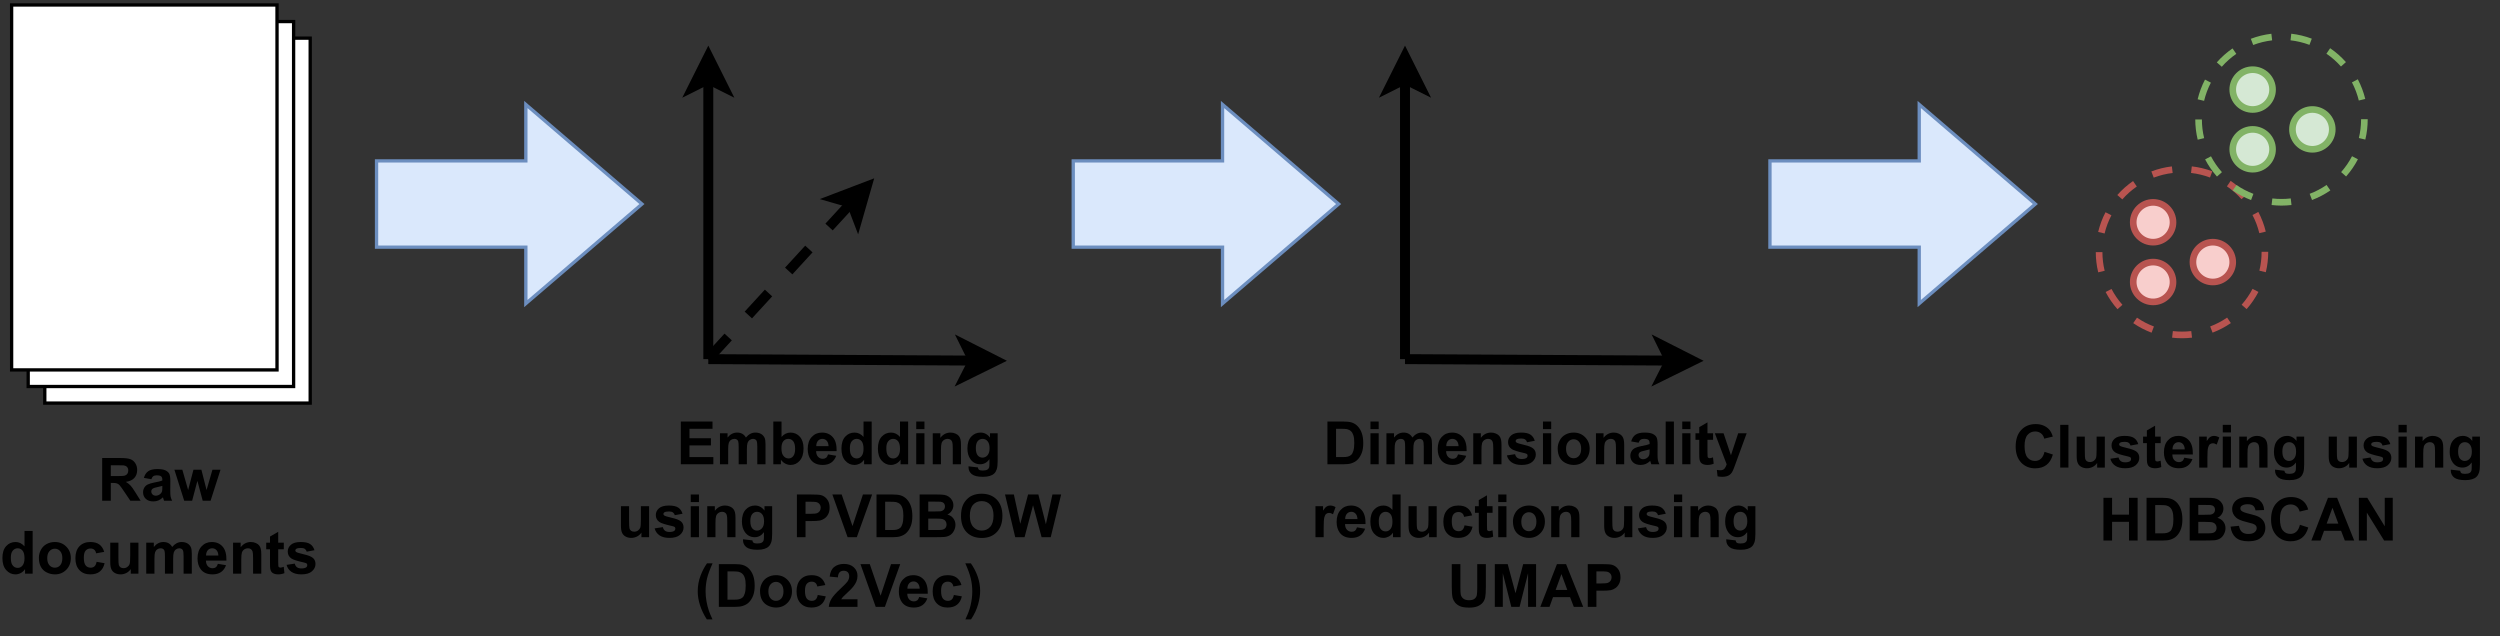 <?xml version="1.0" encoding="UTF-8" standalone="no"?>
<svg 
   width="565.92pt"
   height="144pt"
   viewBox="0 0 565.92 144"
   version="1.1"
   id="svg381"
   xmlns:xlink="http://www.w3.org/1999/xlink"
   xmlns="http://www.w3.org/2000/svg"
   xmlns:svg="http://www.w3.org/2000/svg" content="%3Cmxfile%20host%3D%22app.diagrams.net%22%20modified%3D%222023-10-09T19%3A35%3A33.652Z%22%20agent%3D%22Mozilla%2F5.0%20(Macintosh%3B%20Intel%20Mac%20OS%20X%2010.15%3B%20rv%3A109.0)%20Gecko%2F20100101%20Firefox%2F118.0%22%20etag%3D%22VIjxGqahN2te4DZS4IMI%22%20version%3D%2222.0.4%22%20type%3D%22device%22%3E%20%20%20%3Cdiagram%20name%3D%22Seite-1%22%20id%3D%22Nd6WyXc1v7txIqDVc1Ie%22%3E%20%20%20%20%20%3CmxGraphModel%20dx%3D%22954%22%20dy%3D%22541%22%20grid%3D%221%22%20gridSize%3D%2210%22%20guides%3D%221%22%20tooltips%3D%221%22%20connect%3D%221%22%20arrows%3D%221%22%20fold%3D%221%22%20page%3D%220%22%20pageScale%3D%221%22%20pageWidth%3D%22827%22%20pageHeight%3D%221169%22%20math%3D%220%22%20shadow%3D%220%22%3E%20%20%20%20%20%20%20%3Croot%3E%20%20%20%20%20%20%20%20%20%3CmxCell%20id%3D%220%22%20%2F%3E%20%20%20%20%20%20%20%20%20%3CmxCell%20id%3D%221%22%20parent%3D%220%22%20%2F%3E%20%20%20%20%20%20%20%20%20%3CmxCell%20id%3D%22xKobzHOmwMV3IOwuOBIQ-2%22%20value%3D%22%22%20style%3D%22verticalLabelPosition%3Dbottom%3BverticalAlign%3Dtop%3Bhtml%3D1%3Bshape%3Dmxgraph.basic.layered_rect%3Bdx%3D10%3BoutlineConnect%3D0%3BwhiteSpace%3Dwrap%3B%22%20vertex%3D%221%22%20parent%3D%221%22%3E%20%20%20%20%20%20%20%20%20%20%20%3CmxGeometry%20x%3D%2240%22%20y%3D%22160%22%20width%3D%2290%22%20height%3D%22120%22%20as%3D%22geometry%22%20%2F%3E%20%20%20%20%20%20%20%20%20%3C%2FmxCell%3E%20%20%20%20%20%20%20%20%20%3CmxCell%20id%3D%22xKobzHOmwMV3IOwuOBIQ-3%22%20value%3D%22%22%20style%3D%22shape%3DsingleArrow%3BwhiteSpace%3Dwrap%3Bhtml%3D1%3BarrowWidth%3D0.433%3BarrowSize%3D0.438%3BfillColor%3D%23dae8fc%3BstrokeColor%3D%236c8ebf%3B%22%20vertex%3D%221%22%20parent%3D%221%22%3E%20%20%20%20%20%20%20%20%20%20%20%3CmxGeometry%20x%3D%22150%22%20y%3D%22190%22%20width%3D%2280%22%20height%3D%2260%22%20as%3D%22geometry%22%20%2F%3E%20%20%20%20%20%20%20%20%20%3C%2FmxCell%3E%20%20%20%20%20%20%20%20%20%3CmxCell%20id%3D%22xKobzHOmwMV3IOwuOBIQ-4%22%20value%3D%22%22%20style%3D%22endArrow%3Dclassic%3Bhtml%3D1%3Brounded%3D0%3BstrokeWidth%3D3%3Bdashed%3D1%3B%22%20edge%3D%221%22%20parent%3D%221%22%3E%20%20%20%20%20%20%20%20%20%20%20%3CmxGeometry%20width%3D%2250%22%20height%3D%2250%22%20relative%3D%221%22%20as%3D%22geometry%22%3E%20%20%20%20%20%20%20%20%20%20%20%20%20%3CmxPoint%20x%3D%22250%22%20y%3D%22266.75%22%20as%3D%22sourcePoint%22%20%2F%3E%20%20%20%20%20%20%20%20%20%20%20%20%20%3CmxPoint%20x%3D%22300%22%20y%3D%22212.25%22%20as%3D%22targetPoint%22%20%2F%3E%20%20%20%20%20%20%20%20%20%20%20%3C%2FmxGeometry%3E%20%20%20%20%20%20%20%20%20%3C%2FmxCell%3E%20%20%20%20%20%20%20%20%20%3CmxCell%20id%3D%22xKobzHOmwMV3IOwuOBIQ-5%22%20value%3D%22%22%20style%3D%22endArrow%3Dclassic%3Bhtml%3D1%3Brounded%3D0%3BstrokeWidth%3D3%3B%22%20edge%3D%221%22%20parent%3D%221%22%3E%20%20%20%20%20%20%20%20%20%20%20%3CmxGeometry%20width%3D%2250%22%20height%3D%2250%22%20relative%3D%221%22%20as%3D%22geometry%22%3E%20%20%20%20%20%20%20%20%20%20%20%20%20%3CmxPoint%20x%3D%22250%22%20y%3D%22266.75%22%20as%3D%22sourcePoint%22%20%2F%3E%20%20%20%20%20%20%20%20%20%20%20%20%20%3CmxPoint%20x%3D%22250%22%20y%3D%22172.25%22%20as%3D%22targetPoint%22%20%2F%3E%20%20%20%20%20%20%20%20%20%20%20%3C%2FmxGeometry%3E%20%20%20%20%20%20%20%20%20%3C%2FmxCell%3E%20%20%20%20%20%20%20%20%20%3CmxCell%20id%3D%22xKobzHOmwMV3IOwuOBIQ-6%22%20value%3D%22%22%20style%3D%22endArrow%3Dclassic%3Bhtml%3D1%3Brounded%3D0%3BstrokeWidth%3D3%3B%22%20edge%3D%221%22%20parent%3D%221%22%3E%20%20%20%20%20%20%20%20%20%20%20%3CmxGeometry%20width%3D%2250%22%20height%3D%2250%22%20relative%3D%221%22%20as%3D%22geometry%22%3E%20%20%20%20%20%20%20%20%20%20%20%20%20%3CmxPoint%20x%3D%22250%22%20y%3D%22266.75%22%20as%3D%22sourcePoint%22%20%2F%3E%20%20%20%20%20%20%20%20%20%20%20%20%20%3CmxPoint%20x%3D%22340%22%20y%3D%22267.25%22%20as%3D%22targetPoint%22%20%2F%3E%20%20%20%20%20%20%20%20%20%20%20%3C%2FmxGeometry%3E%20%20%20%20%20%20%20%20%20%3C%2FmxCell%3E%20%20%20%20%20%20%20%20%20%3CmxCell%20id%3D%22xKobzHOmwMV3IOwuOBIQ-7%22%20value%3D%22%22%20style%3D%22shape%3DsingleArrow%3BwhiteSpace%3Dwrap%3Bhtml%3D1%3BarrowWidth%3D0.433%3BarrowSize%3D0.438%3BfillColor%3D%23dae8fc%3BstrokeColor%3D%236c8ebf%3B%22%20vertex%3D%221%22%20parent%3D%221%22%3E%20%20%20%20%20%20%20%20%20%20%20%3CmxGeometry%20x%3D%22360%22%20y%3D%22190%22%20width%3D%2280%22%20height%3D%2260%22%20as%3D%22geometry%22%20%2F%3E%20%20%20%20%20%20%20%20%20%3C%2FmxCell%3E%20%20%20%20%20%20%20%20%20%3CmxCell%20id%3D%22xKobzHOmwMV3IOwuOBIQ-22%22%20value%3D%22%22%20style%3D%22endArrow%3Dclassic%3Bhtml%3D1%3Brounded%3D0%3BstrokeWidth%3D3%3B%22%20edge%3D%221%22%20parent%3D%221%22%3E%20%20%20%20%20%20%20%20%20%20%20%3CmxGeometry%20width%3D%2250%22%20height%3D%2250%22%20relative%3D%221%22%20as%3D%22geometry%22%3E%20%20%20%20%20%20%20%20%20%20%20%20%20%3CmxPoint%20x%3D%22460%22%20y%3D%22266.75%22%20as%3D%22sourcePoint%22%20%2F%3E%20%20%20%20%20%20%20%20%20%20%20%20%20%3CmxPoint%20x%3D%22460%22%20y%3D%22172.25%22%20as%3D%22targetPoint%22%20%2F%3E%20%20%20%20%20%20%20%20%20%20%20%3C%2FmxGeometry%3E%20%20%20%20%20%20%20%20%20%3C%2FmxCell%3E%20%20%20%20%20%20%20%20%20%3CmxCell%20id%3D%22xKobzHOmwMV3IOwuOBIQ-23%22%20value%3D%22%22%20style%3D%22endArrow%3Dclassic%3Bhtml%3D1%3Brounded%3D0%3BstrokeWidth%3D3%3B%22%20edge%3D%221%22%20parent%3D%221%22%3E%20%20%20%20%20%20%20%20%20%20%20%3CmxGeometry%20width%3D%2250%22%20height%3D%2250%22%20relative%3D%221%22%20as%3D%22geometry%22%3E%20%20%20%20%20%20%20%20%20%20%20%20%20%3CmxPoint%20x%3D%22460%22%20y%3D%22266.75%22%20as%3D%22sourcePoint%22%20%2F%3E%20%20%20%20%20%20%20%20%20%20%20%20%20%3CmxPoint%20x%3D%22550%22%20y%3D%22267.25%22%20as%3D%22targetPoint%22%20%2F%3E%20%20%20%20%20%20%20%20%20%20%20%3C%2FmxGeometry%3E%20%20%20%20%20%20%20%20%20%3C%2FmxCell%3E%20%20%20%20%20%20%20%20%20%3CmxCell%20id%3D%22xKobzHOmwMV3IOwuOBIQ-24%22%20value%3D%22%22%20style%3D%22shape%3DsingleArrow%3BwhiteSpace%3Dwrap%3Bhtml%3D1%3BarrowWidth%3D0.433%3BarrowSize%3D0.438%3BfillColor%3D%23dae8fc%3BstrokeColor%3D%236c8ebf%3B%22%20vertex%3D%221%22%20parent%3D%221%22%3E%20%20%20%20%20%20%20%20%20%20%20%3CmxGeometry%20x%3D%22570%22%20y%3D%22190%22%20width%3D%2280%22%20height%3D%2260%22%20as%3D%22geometry%22%20%2F%3E%20%20%20%20%20%20%20%20%20%3C%2FmxCell%3E%20%20%20%20%20%20%20%20%20%3CmxCell%20id%3D%22xKobzHOmwMV3IOwuOBIQ-31%22%20value%3D%22%22%20style%3D%22group%22%20vertex%3D%221%22%20connectable%3D%220%22%20parent%3D%221%22%3E%20%20%20%20%20%20%20%20%20%20%20%3CmxGeometry%20x%3D%22680%22%20y%3D%22220%22%20width%3D%2230%22%20height%3D%2230%22%20as%3D%22geometry%22%20%2F%3E%20%20%20%20%20%20%20%20%20%3C%2FmxCell%3E%20%20%20%20%20%20%20%20%20%3CmxCell%20id%3D%22xKobzHOmwMV3IOwuOBIQ-25%22%20value%3D%22%22%20style%3D%22strokeWidth%3D2%3Bhtml%3D1%3Bshape%3Dmxgraph.flowchart.start_2%3BwhiteSpace%3Dwrap%3BfillColor%3D%23f8cecc%3BstrokeColor%3D%23b85450%3B%22%20vertex%3D%221%22%20parent%3D%22xKobzHOmwMV3IOwuOBIQ-31%22%3E%20%20%20%20%20%20%20%20%20%20%20%3CmxGeometry%20width%3D%2212%22%20height%3D%2212%22%20as%3D%22geometry%22%20%2F%3E%20%20%20%20%20%20%20%20%20%3C%2FmxCell%3E%20%20%20%20%20%20%20%20%20%3CmxCell%20id%3D%22xKobzHOmwMV3IOwuOBIQ-26%22%20value%3D%22%22%20style%3D%22strokeWidth%3D2%3Bhtml%3D1%3Bshape%3Dmxgraph.flowchart.start_2%3BwhiteSpace%3Dwrap%3BfillColor%3D%23f8cecc%3BstrokeColor%3D%23b85450%3B%22%20vertex%3D%221%22%20parent%3D%22xKobzHOmwMV3IOwuOBIQ-31%22%3E%20%20%20%20%20%20%20%20%20%20%20%3CmxGeometry%20y%3D%2218%22%20width%3D%2212%22%20height%3D%2212%22%20as%3D%22geometry%22%20%2F%3E%20%20%20%20%20%20%20%20%20%3C%2FmxCell%3E%20%20%20%20%20%20%20%20%20%3CmxCell%20id%3D%22xKobzHOmwMV3IOwuOBIQ-27%22%20value%3D%22%22%20style%3D%22strokeWidth%3D2%3Bhtml%3D1%3Bshape%3Dmxgraph.flowchart.start_2%3BwhiteSpace%3Dwrap%3BfillColor%3D%23f8cecc%3BstrokeColor%3D%23b85450%3B%22%20vertex%3D%221%22%20parent%3D%22xKobzHOmwMV3IOwuOBIQ-31%22%3E%20%20%20%20%20%20%20%20%20%20%20%3CmxGeometry%20x%3D%2218%22%20y%3D%2212%22%20width%3D%2212%22%20height%3D%2212%22%20as%3D%22geometry%22%20%2F%3E%20%20%20%20%20%20%20%20%20%3C%2FmxCell%3E%20%20%20%20%20%20%20%20%20%3CmxCell%20id%3D%22xKobzHOmwMV3IOwuOBIQ-32%22%20value%3D%22%22%20style%3D%22group%22%20vertex%3D%221%22%20connectable%3D%220%22%20parent%3D%221%22%3E%20%20%20%20%20%20%20%20%20%20%20%3CmxGeometry%20x%3D%22710%22%20y%3D%22180%22%20width%3D%2230%22%20height%3D%2230%22%20as%3D%22geometry%22%20%2F%3E%20%20%20%20%20%20%20%20%20%3C%2FmxCell%3E%20%20%20%20%20%20%20%20%20%3CmxCell%20id%3D%22xKobzHOmwMV3IOwuOBIQ-33%22%20value%3D%22%22%20style%3D%22strokeWidth%3D2%3Bhtml%3D1%3Bshape%3Dmxgraph.flowchart.start_2%3BwhiteSpace%3Dwrap%3BfillColor%3D%23d5e8d4%3BstrokeColor%3D%2382b366%3B%22%20vertex%3D%221%22%20parent%3D%22xKobzHOmwMV3IOwuOBIQ-32%22%3E%20%20%20%20%20%20%20%20%20%20%20%3CmxGeometry%20width%3D%2212%22%20height%3D%2212%22%20as%3D%22geometry%22%20%2F%3E%20%20%20%20%20%20%20%20%20%3C%2FmxCell%3E%20%20%20%20%20%20%20%20%20%3CmxCell%20id%3D%22xKobzHOmwMV3IOwuOBIQ-34%22%20value%3D%22%22%20style%3D%22strokeWidth%3D2%3Bhtml%3D1%3Bshape%3Dmxgraph.flowchart.start_2%3BwhiteSpace%3Dwrap%3BfillColor%3D%23d5e8d4%3BstrokeColor%3D%2382b366%3B%22%20vertex%3D%221%22%20parent%3D%22xKobzHOmwMV3IOwuOBIQ-32%22%3E%20%20%20%20%20%20%20%20%20%20%20%3CmxGeometry%20y%3D%2218%22%20width%3D%2212%22%20height%3D%2212%22%20as%3D%22geometry%22%20%2F%3E%20%20%20%20%20%20%20%20%20%3C%2FmxCell%3E%20%20%20%20%20%20%20%20%20%3CmxCell%20id%3D%22xKobzHOmwMV3IOwuOBIQ-35%22%20value%3D%22%22%20style%3D%22strokeWidth%3D2%3Bhtml%3D1%3Bshape%3Dmxgraph.flowchart.start_2%3BwhiteSpace%3Dwrap%3BfillColor%3D%23d5e8d4%3BstrokeColor%3D%2382b366%3B%22%20vertex%3D%221%22%20parent%3D%22xKobzHOmwMV3IOwuOBIQ-32%22%3E%20%20%20%20%20%20%20%20%20%20%20%3CmxGeometry%20x%3D%2218%22%20y%3D%2212%22%20width%3D%2212%22%20height%3D%2212%22%20as%3D%22geometry%22%20%2F%3E%20%20%20%20%20%20%20%20%20%3C%2FmxCell%3E%20%20%20%20%20%20%20%20%20%3CmxCell%20id%3D%22xKobzHOmwMV3IOwuOBIQ-36%22%20value%3D%22%22%20style%3D%22strokeWidth%3D2%3Bhtml%3D1%3Bshape%3Dmxgraph.flowchart.start_2%3BwhiteSpace%3Dwrap%3BfillColor%3Dnone%3BstrokeColor%3D%23b85450%3Bdashed%3D1%3B%22%20vertex%3D%221%22%20parent%3D%221%22%3E%20%20%20%20%20%20%20%20%20%20%20%3CmxGeometry%20x%3D%22670%22%20y%3D%22210%22%20width%3D%2250%22%20height%3D%2250%22%20as%3D%22geometry%22%20%2F%3E%20%20%20%20%20%20%20%20%20%3C%2FmxCell%3E%20%20%20%20%20%20%20%20%20%3CmxCell%20id%3D%22xKobzHOmwMV3IOwuOBIQ-37%22%20value%3D%22%22%20style%3D%22strokeWidth%3D2%3Bhtml%3D1%3Bshape%3Dmxgraph.flowchart.start_2%3BwhiteSpace%3Dwrap%3BfillColor%3Dnone%3BstrokeColor%3D%2382b366%3Bdashed%3D1%3B%22%20vertex%3D%221%22%20parent%3D%221%22%3E%20%20%20%20%20%20%20%20%20%20%20%3CmxGeometry%20x%3D%22700%22%20y%3D%22170%22%20width%3D%2250%22%20height%3D%2250%22%20as%3D%22geometry%22%20%2F%3E%20%20%20%20%20%20%20%20%20%3C%2FmxCell%3E%20%20%20%20%20%20%20%20%20%3CmxCell%20id%3D%22xKobzHOmwMV3IOwuOBIQ-38%22%20value%3D%22%26lt%3Bfont%20style%3D%26quot%3Bfont-size%3A%2018px%3B%26quot%3B%26gt%3B%26lt%3Bb%26gt%3BRaw%20documents%26lt%3Bbr%26gt%3B%26lt%3B%2Fb%26gt%3B%26lt%3B%2Ffont%26gt%3B%22%20style%3D%22text%3Bhtml%3D1%3BstrokeColor%3Dnone%3BfillColor%3Dnone%3Balign%3Dcenter%3BverticalAlign%3Dmiddle%3BwhiteSpace%3Dwrap%3Brounded%3D0%3B%22%20vertex%3D%221%22%20parent%3D%221%22%3E%20%20%20%20%20%20%20%20%20%20%20%3CmxGeometry%20x%3D%2250%22%20y%3D%22300%22%20width%3D%2270%22%20height%3D%2230%22%20as%3D%22geometry%22%20%2F%3E%20%20%20%20%20%20%20%20%20%3C%2FmxCell%3E%20%20%20%20%20%20%20%20%20%3CmxCell%20id%3D%22xKobzHOmwMV3IOwuOBIQ-39%22%20value%3D%22%26lt%3Bfont%20style%3D%26quot%3Bfont-size%3A%2018px%3B%26quot%3B%26gt%3B%26lt%3Bb%26gt%3BEmbedding%20using%20PVDBOW%20(Doc2Vec)%26lt%3Bbr%26gt%3B%26lt%3B%2Fb%26gt%3B%26lt%3B%2Ffont%26gt%3B%22%20style%3D%22text%3Bhtml%3D1%3BstrokeColor%3Dnone%3BfillColor%3Dnone%3Balign%3Dcenter%3BverticalAlign%3Dmiddle%3BwhiteSpace%3Dwrap%3Brounded%3D0%3B%22%20vertex%3D%221%22%20parent%3D%221%22%3E%20%20%20%20%20%20%20%20%20%20%20%3CmxGeometry%20x%3D%22220%22%20y%3D%22300%22%20width%3D%22140%22%20height%3D%2230%22%20as%3D%22geometry%22%20%2F%3E%20%20%20%20%20%20%20%20%20%3C%2FmxCell%3E%20%20%20%20%20%20%20%20%20%3CmxCell%20id%3D%22xKobzHOmwMV3IOwuOBIQ-40%22%20value%3D%22%26lt%3Bfont%20style%3D%26quot%3Bfont-size%3A%2018px%3B%26quot%3B%26gt%3B%26lt%3Bb%26gt%3BDimensionality%20reduction%20using%20UMAP%26lt%3Bbr%26gt%3B%26lt%3B%2Fb%26gt%3B%26lt%3B%2Ffont%26gt%3B%22%20style%3D%22text%3Bhtml%3D1%3BstrokeColor%3Dnone%3BfillColor%3Dnone%3Balign%3Dcenter%3BverticalAlign%3Dmiddle%3BwhiteSpace%3Dwrap%3Brounded%3D0%3B%22%20vertex%3D%221%22%20parent%3D%221%22%3E%20%20%20%20%20%20%20%20%20%20%20%3CmxGeometry%20x%3D%22430%22%20y%3D%22300%22%20width%3D%22140%22%20height%3D%2230%22%20as%3D%22geometry%22%20%2F%3E%20%20%20%20%20%20%20%20%20%3C%2FmxCell%3E%20%20%20%20%20%20%20%20%20%3CmxCell%20id%3D%22xKobzHOmwMV3IOwuOBIQ-41%22%20value%3D%22%26lt%3Bb%20style%3D%26quot%3Bfont-size%3A%2018px%3B%26quot%3B%26gt%3BClustering%20using%20HDBSCAN%26lt%3Bbr%26gt%3B%26lt%3B%2Fb%26gt%3B%22%20style%3D%22text%3Bhtml%3D1%3BstrokeColor%3Dnone%3BfillColor%3Dnone%3Balign%3Dcenter%3BverticalAlign%3Dmiddle%3BwhiteSpace%3Dwrap%3Brounded%3D0%3B%22%20vertex%3D%221%22%20parent%3D%221%22%3E%20%20%20%20%20%20%20%20%20%20%20%3CmxGeometry%20x%3D%22640%22%20y%3D%22290%22%20width%3D%22150%22%20height%3D%2230%22%20as%3D%22geometry%22%20%2F%3E%20%20%20%20%20%20%20%20%20%3C%2FmxCell%3E%20%20%20%20%20%20%20%3C%2Froot%3E%20%20%20%20%20%3C%2FmxGraphModel%3E%20%20%20%3C%2Fdiagram%3E%20%3C%2Fmxfile%3E%20">
  <rect x="0" y="0" width="565.92" height="144" fill="#333333" stroke="none"/>
  <defs
     id="defs113">
    <g
       id="g111">
      <g
         id="glyph-0-0">
        <path
           d="M 1.688 0 L 1.688 -8.453 L 8.453 -8.453 L 8.453 0 Z M 1.906 -0.219 L 8.234 -0.219 L 8.234 -8.234 L 1.906 -8.234 Z M 1.906 -0.219 "
           id="path2" />
      </g>
      <g
         id="glyph-0-1">
        <path
           d="M 0.984 0 L 0.984 -9.672 L 5.094 -9.672 C 6.133 -9.672 6.891 -9.582 7.359 -9.406 C 7.828 -9.238 8.203 -8.93 8.484 -8.484 C 8.766 -8.047 8.906 -7.539 8.906 -6.969 C 8.906 -6.238 8.691 -5.633 8.266 -5.156 C 7.836 -4.688 7.195 -4.391 6.344 -4.266 C 6.77 -4.023 7.117 -3.754 7.391 -3.453 C 7.672 -3.16 8.039 -2.641 8.5 -1.891 L 9.688 0 L 7.359 0 L 5.938 -2.109 C 5.438 -2.859 5.094 -3.332 4.906 -3.531 C 4.719 -3.727 4.52 -3.859 4.312 -3.922 C 4.113 -3.992 3.789 -4.031 3.344 -4.031 L 2.938 -4.031 L 2.938 0 Z M 2.938 -5.578 L 4.391 -5.578 C 5.328 -5.578 5.91 -5.617 6.141 -5.703 C 6.379 -5.785 6.562 -5.922 6.688 -6.109 C 6.82 -6.305 6.891 -6.551 6.891 -6.844 C 6.891 -7.164 6.801 -7.426 6.625 -7.625 C 6.457 -7.82 6.211 -7.945 5.891 -8 C 5.734 -8.02 5.258 -8.031 4.469 -8.031 L 2.938 -8.031 Z M 2.938 -5.578 "
           id="path5" />
      </g>
      <g
         id="glyph-0-2">
        <path
           d="M 2.359 -4.875 L 0.672 -5.172 C 0.859 -5.848 1.18 -6.348 1.641 -6.672 C 2.109 -7.004 2.797 -7.172 3.703 -7.172 C 4.535 -7.172 5.148 -7.07 5.547 -6.875 C 5.953 -6.676 6.238 -6.426 6.406 -6.125 C 6.57 -5.82 6.656 -5.27 6.656 -4.469 L 6.641 -2.297 C 6.641 -1.68 6.664 -1.227 6.719 -0.938 C 6.781 -0.645 6.895 -0.332 7.062 0 L 5.234 0 C 5.18 -0.125 5.117 -0.305 5.047 -0.547 C 5.016 -0.66 4.992 -0.734 4.984 -0.766 C 4.66 -0.453 4.316 -0.219 3.953 -0.062 C 3.598 0.082 3.219 0.156 2.812 0.156 C 2.094 0.156 1.523 -0.035 1.109 -0.422 C 0.691 -0.816 0.484 -1.312 0.484 -1.906 C 0.484 -2.301 0.578 -2.656 0.766 -2.969 C 0.953 -3.281 1.219 -3.52 1.562 -3.688 C 1.906 -3.852 2.395 -4 3.031 -4.125 C 3.895 -4.281 4.5 -4.43 4.844 -4.578 L 4.844 -4.766 C 4.844 -5.117 4.754 -5.367 4.578 -5.516 C 4.398 -5.672 4.066 -5.75 3.578 -5.75 C 3.242 -5.75 2.984 -5.68 2.797 -5.547 C 2.617 -5.422 2.473 -5.195 2.359 -4.875 Z M 4.844 -3.359 C 4.602 -3.285 4.223 -3.191 3.703 -3.078 C 3.191 -2.973 2.859 -2.867 2.703 -2.766 C 2.461 -2.586 2.344 -2.367 2.344 -2.109 C 2.344 -1.848 2.438 -1.617 2.625 -1.422 C 2.82 -1.234 3.066 -1.141 3.359 -1.141 C 3.703 -1.141 4.023 -1.254 4.328 -1.484 C 4.547 -1.648 4.691 -1.852 4.766 -2.094 C 4.816 -2.25 4.844 -2.551 4.844 -3 Z M 4.844 -3.359 "
           id="path8" />
      </g>
      <g
         id="glyph-0-3">
        <path
           d="M 2.281 0 L 0.062 -7.016 L 1.859 -7.016 L 3.172 -2.422 L 4.375 -7.016 L 6.172 -7.016 L 7.344 -2.422 L 8.672 -7.016 L 10.5 -7.016 L 8.25 0 L 6.469 0 L 5.266 -4.5 L 4.078 0 Z M 2.281 0 "
           id="path11" />
      </g>
      <g
         id="glyph-0-4">
        <path
           d="M 7.391 0 L 5.672 0 L 5.672 -1.031 C 5.391 -0.625 5.051 -0.32 4.656 -0.125 C 4.27 0.062 3.879 0.156 3.484 0.156 C 2.68 0.156 1.988 -0.164 1.406 -0.812 C 0.832 -1.457 0.547 -2.363 0.547 -3.531 C 0.547 -4.719 0.828 -5.617 1.391 -6.234 C 1.953 -6.859 2.66 -7.172 3.516 -7.172 C 4.297 -7.172 4.973 -6.844 5.547 -6.188 L 5.547 -9.672 L 7.391 -9.672 Z M 2.453 -3.656 C 2.453 -2.906 2.555 -2.363 2.766 -2.031 C 3.055 -1.551 3.473 -1.312 4.016 -1.312 C 4.441 -1.312 4.801 -1.488 5.094 -1.844 C 5.395 -2.207 5.547 -2.754 5.547 -3.484 C 5.547 -4.285 5.398 -4.863 5.109 -5.219 C 4.816 -5.57 4.445 -5.75 4 -5.75 C 3.562 -5.75 3.191 -5.57 2.891 -5.219 C 2.598 -4.875 2.453 -4.352 2.453 -3.656 Z M 2.453 -3.656 "
           id="path14" />
      </g>
      <g
         id="glyph-0-5">
        <path
           d="M 0.547 -3.609 C 0.547 -4.223 0.695 -4.816 1 -5.391 C 1.301 -5.961 1.727 -6.398 2.281 -6.703 C 2.844 -7.016 3.469 -7.172 4.156 -7.172 C 5.207 -7.172 6.07 -6.82 6.75 -6.125 C 7.438 -5.438 7.781 -4.57 7.781 -3.531 C 7.781 -2.469 7.438 -1.586 6.75 -0.891 C 6.062 -0.191 5.203 0.156 4.172 0.156 C 3.523 0.156 2.91 0.008 2.328 -0.281 C 1.742 -0.57 1.301 -0.992 1 -1.547 C 0.695 -2.109 0.547 -2.797 0.547 -3.609 Z M 2.438 -3.5 C 2.438 -2.812 2.602 -2.281 2.938 -1.906 C 3.27 -1.539 3.676 -1.359 4.156 -1.359 C 4.645 -1.359 5.051 -1.539 5.375 -1.906 C 5.695 -2.281 5.859 -2.816 5.859 -3.516 C 5.859 -4.203 5.695 -4.727 5.375 -5.094 C 5.051 -5.469 4.645 -5.656 4.156 -5.656 C 3.676 -5.656 3.27 -5.469 2.938 -5.094 C 2.602 -4.727 2.438 -4.195 2.438 -3.5 Z M 2.438 -3.5 "
           id="path17" />
      </g>
      <g
         id="glyph-0-6">
        <path
           d="M 7.078 -4.938 L 5.25 -4.609 C 5.188 -4.973 5.047 -5.242 4.828 -5.422 C 4.609 -5.609 4.328 -5.703 3.984 -5.703 C 3.523 -5.703 3.156 -5.539 2.875 -5.219 C 2.602 -4.906 2.469 -4.375 2.469 -3.625 C 2.469 -2.789 2.609 -2.203 2.891 -1.859 C 3.172 -1.523 3.547 -1.359 4.016 -1.359 C 4.367 -1.359 4.656 -1.457 4.875 -1.656 C 5.102 -1.852 5.266 -2.195 5.359 -2.688 L 7.172 -2.375 C 6.984 -1.539 6.617 -0.91 6.078 -0.484 C 5.547 -0.055 4.828 0.156 3.922 0.156 C 2.898 0.156 2.082 -0.164 1.469 -0.812 C 0.863 -1.457 0.562 -2.352 0.562 -3.5 C 0.562 -4.656 0.863 -5.555 1.469 -6.203 C 2.082 -6.848 2.91 -7.172 3.953 -7.172 C 4.805 -7.172 5.484 -6.984 5.984 -6.609 C 6.492 -6.242 6.859 -5.688 7.078 -4.938 Z M 7.078 -4.938 "
           id="path20" />
      </g>
      <g
         id="glyph-0-7">
        <path
           d="M 5.578 0 L 5.578 -1.047 C 5.328 -0.672 4.992 -0.375 4.578 -0.156 C 4.16 0.051 3.723 0.156 3.266 0.156 C 2.785 0.156 2.359 0.051 1.984 -0.156 C 1.617 -0.363 1.352 -0.648 1.188 -1.016 C 1.02 -1.391 0.938 -1.91 0.938 -2.578 L 0.938 -7.016 L 2.781 -7.016 L 2.781 -3.781 C 2.781 -2.801 2.812 -2.195 2.875 -1.969 C 2.945 -1.75 3.07 -1.57 3.25 -1.438 C 3.438 -1.312 3.672 -1.25 3.953 -1.25 C 4.266 -1.25 4.547 -1.336 4.797 -1.516 C 5.047 -1.691 5.219 -1.906 5.312 -2.156 C 5.406 -2.414 5.453 -3.047 5.453 -4.047 L 5.453 -7.016 L 7.312 -7.016 L 7.312 0 Z M 5.578 0 "
           id="path23" />
      </g>
      <g
         id="glyph-0-8">
        <path
           d="M 0.828 -7.016 L 2.547 -7.016 L 2.547 -6.047 C 3.148 -6.797 3.875 -7.172 4.719 -7.172 C 5.164 -7.172 5.555 -7.078 5.891 -6.891 C 6.223 -6.703 6.492 -6.422 6.703 -6.047 C 7.016 -6.422 7.348 -6.703 7.703 -6.891 C 8.055 -7.078 8.438 -7.172 8.844 -7.172 C 9.352 -7.172 9.785 -7.066 10.141 -6.859 C 10.504 -6.648 10.773 -6.344 10.953 -5.938 C 11.078 -5.633 11.141 -5.148 11.141 -4.484 L 11.141 0 L 9.281 0 L 9.281 -4 C 9.281 -4.695 9.219 -5.148 9.094 -5.359 C 8.926 -5.617 8.66 -5.75 8.297 -5.75 C 8.035 -5.75 7.789 -5.664 7.562 -5.5 C 7.332 -5.344 7.164 -5.113 7.062 -4.812 C 6.969 -4.508 6.922 -4.023 6.922 -3.359 L 6.922 0 L 5.062 0 L 5.062 -3.844 C 5.062 -4.52 5.031 -4.957 4.969 -5.156 C 4.906 -5.352 4.801 -5.5 4.656 -5.594 C 4.52 -5.695 4.332 -5.75 4.094 -5.75 C 3.812 -5.75 3.555 -5.672 3.328 -5.516 C 3.098 -5.359 2.93 -5.133 2.828 -4.844 C 2.734 -4.562 2.688 -4.082 2.688 -3.406 L 2.688 0 L 0.828 0 Z M 0.828 -7.016 "
           id="path26" />
      </g>
      <g
         id="glyph-0-9">
        <path
           d="M 5.031 -2.234 L 6.875 -1.922 C 6.633 -1.242 6.258 -0.727 5.75 -0.375 C 5.238 -0.02 4.598 0.156 3.828 0.156 C 2.609 0.156 1.707 -0.238 1.125 -1.031 C 0.656 -1.676 0.422 -2.484 0.422 -3.453 C 0.422 -4.609 0.723 -5.516 1.328 -6.172 C 1.941 -6.836 2.711 -7.172 3.641 -7.172 C 4.68 -7.172 5.504 -6.82 6.109 -6.125 C 6.711 -5.438 7 -4.383 6.969 -2.969 L 2.328 -2.969 C 2.336 -2.414 2.484 -1.988 2.766 -1.688 C 3.055 -1.383 3.414 -1.234 3.844 -1.234 C 4.133 -1.234 4.379 -1.312 4.578 -1.469 C 4.773 -1.625 4.926 -1.879 5.031 -2.234 Z M 5.141 -4.109 C 5.117 -4.641 4.977 -5.047 4.719 -5.328 C 4.457 -5.609 4.133 -5.75 3.75 -5.75 C 3.344 -5.75 3.008 -5.602 2.75 -5.312 C 2.488 -5.008 2.359 -4.609 2.359 -4.109 Z M 5.141 -4.109 "
           id="path29" />
      </g>
      <g
         id="glyph-0-10">
        <path
           d="M 7.344 0 L 5.484 0 L 5.484 -3.578 C 5.484 -4.336 5.441 -4.828 5.359 -5.047 C 5.285 -5.266 5.16 -5.438 4.984 -5.562 C 4.805 -5.688 4.594 -5.75 4.344 -5.75 C 4.02 -5.75 3.727 -5.66 3.469 -5.484 C 3.219 -5.305 3.047 -5.07 2.953 -4.781 C 2.859 -4.488 2.812 -3.953 2.812 -3.172 L 2.812 0 L 0.953 0 L 0.953 -7.016 L 2.672 -7.016 L 2.672 -5.984 C 3.285 -6.773 4.055 -7.172 4.984 -7.172 C 5.398 -7.172 5.773 -7.094 6.109 -6.938 C 6.453 -6.789 6.707 -6.602 6.875 -6.375 C 7.051 -6.145 7.172 -5.883 7.234 -5.594 C 7.305 -5.312 7.344 -4.898 7.344 -4.359 Z M 7.344 0 "
           id="path32" />
      </g>
      <g
         id="glyph-0-11">
        <path
           d="M 4.188 -7.016 L 4.188 -5.531 L 2.922 -5.531 L 2.922 -2.703 C 2.922 -2.129 2.93 -1.797 2.953 -1.703 C 2.973 -1.609 3.023 -1.531 3.109 -1.469 C 3.203 -1.406 3.312 -1.375 3.438 -1.375 C 3.602 -1.375 3.848 -1.438 4.172 -1.562 L 4.328 -0.125 C 3.898 0.062 3.414 0.156 2.875 0.156 C 2.539 0.156 2.238 0.102 1.969 0 C 1.695 -0.113 1.5 -0.258 1.375 -0.438 C 1.25 -0.625 1.16 -0.867 1.109 -1.172 C 1.078 -1.379 1.062 -1.812 1.062 -2.469 L 1.062 -5.531 L 0.203 -5.531 L 0.203 -7.016 L 1.062 -7.016 L 1.062 -8.406 L 2.922 -9.484 L 2.922 -7.016 Z M 4.188 -7.016 "
           id="path35" />
      </g>
      <g
         id="glyph-0-12">
        <path
           d="M 0.312 -2 L 2.172 -2.281 C 2.254 -1.926 2.414 -1.656 2.656 -1.469 C 2.895 -1.281 3.234 -1.188 3.672 -1.188 C 4.148 -1.188 4.516 -1.27 4.766 -1.438 C 4.922 -1.562 5 -1.727 5 -1.938 C 5 -2.082 4.957 -2.203 4.875 -2.297 C 4.781 -2.379 4.57 -2.457 4.25 -2.531 C 2.75 -2.863 1.801 -3.164 1.406 -3.438 C 0.852 -3.812 0.578 -4.336 0.578 -5.016 C 0.578 -5.617 0.816 -6.129 1.297 -6.547 C 1.773 -6.961 2.52 -7.172 3.531 -7.172 C 4.488 -7.172 5.195 -7.016 5.656 -6.703 C 6.125 -6.391 6.445 -5.926 6.625 -5.312 L 4.875 -4.984 C 4.801 -5.254 4.66 -5.461 4.453 -5.609 C 4.242 -5.754 3.945 -5.828 3.562 -5.828 C 3.07 -5.828 2.719 -5.758 2.5 -5.625 C 2.363 -5.531 2.297 -5.406 2.297 -5.25 C 2.297 -5.125 2.359 -5.016 2.484 -4.922 C 2.648 -4.797 3.223 -4.617 4.203 -4.391 C 5.191 -4.172 5.883 -3.895 6.281 -3.562 C 6.664 -3.238 6.859 -2.781 6.859 -2.188 C 6.859 -1.551 6.586 -1 6.047 -0.531 C 5.516 -0.07 4.723 0.156 3.672 0.156 C 2.723 0.156 1.969 -0.035 1.406 -0.422 C 0.852 -0.805 0.488 -1.332 0.312 -2 Z M 0.312 -2 "
           id="path38" />
      </g>
      <g
         id="glyph-0-13">
        <path
           d="M 0.984 0 L 0.984 -9.672 L 8.156 -9.672 L 8.156 -8.031 L 2.938 -8.031 L 2.938 -5.891 L 7.797 -5.891 L 7.797 -4.266 L 2.938 -4.266 L 2.938 -1.625 L 8.344 -1.625 L 8.344 0 Z M 0.984 0 "
           id="path41" />
      </g>
      <g
         id="glyph-0-14">
        <path
           d="M 0.891 0 L 0.891 -9.672 L 2.75 -9.672 L 2.75 -6.188 C 3.32 -6.844 4 -7.172 4.781 -7.172 C 5.633 -7.172 6.336 -6.859 6.891 -6.234 C 7.453 -5.617 7.734 -4.734 7.734 -3.578 C 7.734 -2.379 7.445 -1.457 6.875 -0.812 C 6.312 -0.164 5.617 0.156 4.797 0.156 C 4.398 0.156 4.004 0.055 3.609 -0.141 C 3.223 -0.336 2.891 -0.633 2.609 -1.031 L 2.609 0 Z M 2.734 -3.656 C 2.734 -2.926 2.848 -2.391 3.078 -2.047 C 3.398 -1.555 3.828 -1.312 4.359 -1.312 C 4.766 -1.312 5.109 -1.484 5.391 -1.828 C 5.68 -2.18 5.828 -2.734 5.828 -3.484 C 5.828 -4.285 5.68 -4.863 5.391 -5.219 C 5.109 -5.57 4.738 -5.75 4.281 -5.75 C 3.832 -5.75 3.461 -5.578 3.172 -5.234 C 2.879 -4.891 2.734 -4.363 2.734 -3.656 Z M 2.734 -3.656 "
           id="path44" />
      </g>
      <g
         id="glyph-0-15">
        <path
           d="M 0.969 -7.953 L 0.969 -9.672 L 2.828 -9.672 L 2.828 -7.953 Z M 0.969 0 L 0.969 -7.016 L 2.828 -7.016 L 2.828 0 Z M 0.969 0 "
           id="path47" />
      </g>
      <g
         id="glyph-0-16">
        <path
           d="M 0.797 0.469 L 2.922 0.719 C 2.953 0.969 3.031 1.141 3.156 1.234 C 3.332 1.359 3.613 1.422 4 1.422 C 4.477 1.422 4.836 1.348 5.078 1.203 C 5.242 1.109 5.367 0.953 5.453 0.734 C 5.504 0.586 5.531 0.305 5.531 -0.109 L 5.531 -1.141 C 4.977 -0.379 4.281 0 3.438 0 C 2.5 0 1.754 -0.395 1.203 -1.188 C 0.766 -1.82 0.547 -2.609 0.547 -3.547 C 0.547 -4.723 0.828 -5.617 1.391 -6.234 C 1.961 -6.859 2.672 -7.172 3.516 -7.172 C 4.379 -7.172 5.094 -6.789 5.656 -6.031 L 5.656 -7.016 L 7.391 -7.016 L 7.391 -0.719 C 7.391 0.102 7.32 0.719 7.188 1.125 C 7.051 1.539 6.859 1.863 6.609 2.094 C 6.367 2.332 6.039 2.516 5.625 2.641 C 5.219 2.773 4.695 2.844 4.062 2.844 C 2.875 2.844 2.031 2.641 1.531 2.234 C 1.039 1.828 0.797 1.312 0.797 0.688 C 0.797 0.625 0.797 0.551 0.797 0.469 Z M 2.453 -3.656 C 2.453 -2.906 2.594 -2.359 2.875 -2.016 C 3.164 -1.672 3.523 -1.5 3.953 -1.5 C 4.398 -1.5 4.781 -1.676 5.094 -2.031 C 5.406 -2.383 5.562 -2.91 5.562 -3.609 C 5.562 -4.328 5.41 -4.863 5.109 -5.219 C 4.816 -5.57 4.441 -5.75 3.984 -5.75 C 3.535 -5.75 3.164 -5.578 2.875 -5.234 C 2.594 -4.891 2.453 -4.363 2.453 -3.656 Z M 2.453 -3.656 "
           id="path50" />
      </g>
      <g
         id="glyph-0-17" />
      <g
         id="glyph-0-18">
        <path
           d="M 0.984 0 L 0.984 -9.672 L 4.125 -9.672 C 5.312 -9.672 6.082 -9.625 6.438 -9.531 C 6.988 -9.383 7.453 -9.066 7.828 -8.578 C 8.203 -8.098 8.391 -7.473 8.391 -6.703 C 8.391 -6.109 8.281 -5.609 8.062 -5.203 C 7.852 -4.797 7.582 -4.477 7.25 -4.25 C 6.914 -4.02 6.578 -3.863 6.234 -3.781 C 5.766 -3.695 5.086 -3.656 4.203 -3.656 L 2.938 -3.656 L 2.938 0 Z M 2.938 -8.031 L 2.938 -5.297 L 4 -5.297 C 4.77 -5.297 5.285 -5.344 5.547 -5.438 C 5.805 -5.539 6.008 -5.703 6.156 -5.922 C 6.301 -6.141 6.375 -6.391 6.375 -6.672 C 6.375 -7.023 6.27 -7.316 6.062 -7.547 C 5.863 -7.773 5.602 -7.914 5.281 -7.969 C 5.051 -8.008 4.582 -8.031 3.875 -8.031 Z M 2.938 -8.031 "
           id="path54" />
      </g>
      <g
         id="glyph-0-19">
        <path
           d="M 3.453 0 L 0 -9.672 L 2.109 -9.672 L 4.562 -2.516 L 6.922 -9.672 L 9 -9.672 L 5.531 0 Z M 3.453 0 "
           id="path57" />
      </g>
      <g
         id="glyph-0-20">
        <path
           d="M 0.984 -9.672 L 4.547 -9.672 C 5.348 -9.672 5.961 -9.609 6.391 -9.484 C 6.953 -9.316 7.438 -9.02 7.844 -8.594 C 8.25 -8.164 8.555 -7.645 8.766 -7.031 C 8.984 -6.414 9.094 -5.656 9.094 -4.75 C 9.094 -3.945 8.992 -3.258 8.797 -2.688 C 8.547 -1.977 8.195 -1.41 7.75 -0.984 C 7.414 -0.648 6.957 -0.391 6.375 -0.203 C 5.945 -0.066 5.375 0 4.656 0 L 0.984 0 Z M 2.938 -8.031 L 2.938 -1.625 L 4.391 -1.625 C 4.93 -1.625 5.32 -1.656 5.562 -1.719 C 5.883 -1.801 6.148 -1.938 6.359 -2.125 C 6.566 -2.312 6.734 -2.617 6.859 -3.047 C 6.992 -3.484 7.062 -4.078 7.062 -4.828 C 7.062 -5.578 6.992 -6.148 6.859 -6.547 C 6.734 -6.953 6.551 -7.266 6.312 -7.484 C 6.07 -7.711 5.77 -7.867 5.406 -7.953 C 5.133 -8.004 4.602 -8.031 3.812 -8.031 Z M 2.938 -8.031 "
           id="path60" />
      </g>
      <g
         id="glyph-0-21">
        <path
           d="M 0.984 -9.672 L 4.859 -9.672 C 5.617 -9.672 6.188 -9.641 6.562 -9.578 C 6.945 -9.516 7.285 -9.379 7.578 -9.172 C 7.879 -8.973 8.129 -8.703 8.328 -8.359 C 8.523 -8.023 8.625 -7.648 8.625 -7.234 C 8.625 -6.785 8.5 -6.367 8.25 -5.984 C 8.008 -5.609 7.68 -5.328 7.266 -5.141 C 7.848 -4.973 8.297 -4.68 8.609 -4.266 C 8.93 -3.848 9.094 -3.363 9.094 -2.812 C 9.094 -2.363 8.988 -1.93 8.781 -1.516 C 8.582 -1.098 8.305 -0.766 7.953 -0.516 C 7.598 -0.273 7.16 -0.125 6.641 -0.062 C 6.316 -0.031 5.531 -0.008 4.281 0 L 0.984 0 Z M 2.938 -8.062 L 2.938 -5.828 L 4.219 -5.828 C 4.977 -5.828 5.453 -5.836 5.641 -5.859 C 5.973 -5.898 6.234 -6.016 6.422 -6.203 C 6.617 -6.398 6.719 -6.656 6.719 -6.969 C 6.719 -7.258 6.633 -7.5 6.469 -7.688 C 6.301 -7.875 6.055 -7.988 5.734 -8.031 C 5.535 -8.051 4.977 -8.062 4.062 -8.062 Z M 2.938 -4.219 L 2.938 -1.625 L 4.75 -1.625 C 5.457 -1.625 5.906 -1.645 6.094 -1.688 C 6.383 -1.738 6.617 -1.863 6.797 -2.062 C 6.984 -2.27 7.078 -2.547 7.078 -2.891 C 7.078 -3.18 7.004 -3.426 6.859 -3.625 C 6.723 -3.832 6.52 -3.984 6.25 -4.078 C 5.988 -4.172 5.41 -4.219 4.516 -4.219 Z M 2.938 -4.219 "
           id="path63" />
      </g>
      <g
         id="glyph-0-22">
        <path
           d="M 0.594 -4.781 C 0.594 -5.758 0.738 -6.586 1.031 -7.266 C 1.25 -7.754 1.547 -8.191 1.922 -8.578 C 2.305 -8.973 2.727 -9.266 3.188 -9.453 C 3.781 -9.711 4.473 -9.844 5.266 -9.844 C 6.691 -9.844 7.832 -9.398 8.688 -8.516 C 9.539 -7.629 9.969 -6.398 9.969 -4.828 C 9.969 -3.266 9.539 -2.039 8.688 -1.156 C 7.844 -0.27 6.711 0.172 5.297 0.172 C 3.859 0.172 2.711 -0.266 1.859 -1.141 C 1.016 -2.023 0.594 -3.238 0.594 -4.781 Z M 2.594 -4.844 C 2.594 -3.75 2.848 -2.914 3.359 -2.344 C 3.867 -1.781 4.508 -1.5 5.281 -1.5 C 6.062 -1.5 6.703 -1.781 7.203 -2.344 C 7.703 -2.906 7.953 -3.75 7.953 -4.875 C 7.953 -5.977 7.707 -6.801 7.219 -7.344 C 6.738 -7.895 6.094 -8.172 5.281 -8.172 C 4.477 -8.172 3.828 -7.895 3.328 -7.344 C 2.836 -6.789 2.594 -5.957 2.594 -4.844 Z M 2.594 -4.844 "
           id="path66" />
      </g>
      <g
         id="glyph-0-23">
        <path
           d="M 2.359 0 L 0.047 -9.672 L 2.047 -9.672 L 3.5 -3.031 L 5.266 -9.672 L 7.594 -9.672 L 9.297 -2.922 L 10.781 -9.672 L 12.75 -9.672 L 10.391 0 L 8.328 0 L 6.391 -7.234 L 4.469 0 Z M 2.359 0 "
           id="path69" />
      </g>
      <g
         id="glyph-0-24">
        <path
           d="M 4.047 2.844 L 2.766 2.844 C 2.098 1.82 1.586 0.766 1.234 -0.328 C 0.879 -1.422 0.703 -2.477 0.703 -3.5 C 0.703 -4.77 0.922 -5.973 1.359 -7.109 C 1.734 -8.098 2.211 -9.008 2.797 -9.844 L 4.062 -9.844 C 3.457 -8.508 3.039 -7.375 2.812 -6.438 C 2.594 -5.5 2.484 -4.508 2.484 -3.469 C 2.484 -2.738 2.551 -1.992 2.688 -1.234 C 2.82 -0.484 3.004 0.227 3.234 0.906 C 3.391 1.352 3.66 2 4.047 2.844 Z M 4.047 2.844 "
           id="path72" />
      </g>
      <g
         id="glyph-0-25">
        <path
           d="M 6.844 -1.719 L 6.844 0 L 0.344 0 C 0.406 -0.656 0.613 -1.27 0.969 -1.844 C 1.32 -2.426 2.02 -3.203 3.062 -4.172 C 3.895 -4.953 4.406 -5.477 4.594 -5.75 C 4.844 -6.133 4.969 -6.516 4.969 -6.891 C 4.969 -7.305 4.859 -7.625 4.641 -7.844 C 4.422 -8.062 4.113 -8.172 3.719 -8.172 C 3.332 -8.172 3.023 -8.055 2.797 -7.828 C 2.566 -7.598 2.438 -7.211 2.406 -6.672 L 0.547 -6.844 C 0.66 -7.863 1.008 -8.598 1.594 -9.047 C 2.176 -9.492 2.898 -9.719 3.766 -9.719 C 4.723 -9.719 5.473 -9.457 6.016 -8.938 C 6.566 -8.426 6.844 -7.785 6.844 -7.016 C 6.844 -6.586 6.766 -6.176 6.609 -5.781 C 6.453 -5.383 6.203 -4.973 5.859 -4.547 C 5.641 -4.254 5.234 -3.836 4.641 -3.297 C 4.055 -2.766 3.688 -2.41 3.531 -2.234 C 3.375 -2.055 3.25 -1.883 3.156 -1.719 Z M 6.844 -1.719 "
           id="path75" />
      </g>
      <g
         id="glyph-0-26">
        <path
           d="M 0.453 2.844 C 0.816 2.062 1.07 1.461 1.219 1.047 C 1.375 0.629 1.516 0.148 1.641 -0.391 C 1.766 -0.941 1.859 -1.461 1.922 -1.953 C 1.984 -2.441 2.016 -2.945 2.016 -3.469 C 2.016 -4.508 1.898 -5.5 1.672 -6.438 C 1.453 -7.375 1.039 -8.508 0.438 -9.844 L 1.703 -9.844 C 2.367 -8.895 2.883 -7.891 3.25 -6.828 C 3.613 -5.766 3.797 -4.691 3.797 -3.609 C 3.797 -2.68 3.648 -1.691 3.359 -0.641 C 3.035 0.535 2.492 1.695 1.734 2.844 Z M 0.453 2.844 "
           id="path78" />
      </g>
      <g
         id="glyph-0-27">
        <path
           d="M 0.969 0 L 0.969 -9.672 L 2.828 -9.672 L 2.828 0 Z M 0.969 0 "
           id="path81" />
      </g>
      <g
         id="glyph-0-28">
        <path
           d="M 0.094 -7.016 L 2.062 -7.016 L 3.734 -2.031 L 5.375 -7.016 L 7.297 -7.016 L 4.828 -0.266 L 4.375 0.953 C 4.219 1.367 4.066 1.68 3.922 1.891 C 3.773 2.109 3.602 2.285 3.406 2.422 C 3.219 2.555 2.984 2.66 2.703 2.734 C 2.422 2.805 2.102 2.844 1.75 2.844 C 1.395 2.844 1.047 2.805 0.703 2.734 L 0.547 1.281 C 0.836 1.332 1.098 1.359 1.328 1.359 C 1.754 1.359 2.07 1.234 2.281 0.984 C 2.488 0.734 2.648 0.41 2.766 0.016 Z M 0.094 -7.016 "
           id="path84" />
      </g>
      <g
         id="glyph-0-29">
        <path
           d="M 2.75 0 L 0.891 0 L 0.891 -7.016 L 2.609 -7.016 L 2.609 -6.016 C 2.91 -6.484 3.176 -6.789 3.406 -6.938 C 3.645 -7.094 3.91 -7.172 4.203 -7.172 C 4.629 -7.172 5.039 -7.051 5.438 -6.812 L 4.859 -5.203 C 4.547 -5.398 4.254 -5.5 3.984 -5.5 C 3.723 -5.5 3.504 -5.426 3.328 -5.281 C 3.148 -5.145 3.008 -4.891 2.906 -4.516 C 2.801 -4.141 2.75 -3.359 2.75 -2.172 Z M 2.75 0 "
           id="path87" />
      </g>
      <g
         id="glyph-0-30">
        <path
           d="M 0.969 -9.672 L 2.922 -9.672 L 2.922 -4.438 C 2.922 -3.602 2.945 -3.062 3 -2.812 C 3.082 -2.414 3.281 -2.098 3.594 -1.859 C 3.906 -1.617 4.336 -1.5 4.891 -1.5 C 5.441 -1.5 5.859 -1.613 6.141 -1.844 C 6.422 -2.07 6.586 -2.348 6.641 -2.672 C 6.703 -3.004 6.734 -3.555 6.734 -4.328 L 6.734 -9.672 L 8.688 -9.672 L 8.688 -4.594 C 8.688 -3.426 8.633 -2.602 8.531 -2.125 C 8.426 -1.645 8.227 -1.238 7.938 -0.906 C 7.656 -0.582 7.273 -0.32 6.797 -0.125 C 6.328 0.07 5.707 0.172 4.938 0.172 C 4.02 0.172 3.32 0.066 2.844 -0.141 C 2.363 -0.359 1.984 -0.641 1.703 -0.984 C 1.43 -1.328 1.25 -1.688 1.156 -2.062 C 1.031 -2.613 0.969 -3.43 0.969 -4.516 Z M 0.969 -9.672 "
           id="path90" />
      </g>
      <g
         id="glyph-0-31">
        <path
           d="M 0.953 0 L 0.953 -9.672 L 3.875 -9.672 L 5.641 -3.078 L 7.375 -9.672 L 10.297 -9.672 L 10.297 0 L 8.484 0 L 8.484 -7.609 L 6.562 0 L 4.688 0 L 2.766 -7.609 L 2.766 0 Z M 0.953 0 "
           id="path93" />
      </g>
      <g
         id="glyph-0-32">
        <path
           d="M 9.703 0 L 7.578 0 L 6.734 -2.203 L 2.875 -2.203 L 2.078 0 L 0 0 L 3.766 -9.672 L 5.828 -9.672 Z M 6.109 -3.828 L 4.781 -7.422 L 3.469 -3.828 Z M 6.109 -3.828 "
           id="path96" />
      </g>
      <g
         id="glyph-0-33">
        <path
           d="M 7.172 -3.562 L 9.062 -2.953 C 8.77 -1.898 8.285 -1.113 7.609 -0.594 C 6.941 -0.082 6.086 0.172 5.047 0.172 C 3.766 0.172 2.707 -0.266 1.875 -1.141 C 1.051 -2.023 0.641 -3.227 0.641 -4.75 C 0.641 -6.363 1.055 -7.613 1.891 -8.5 C 2.723 -9.395 3.816 -9.844 5.172 -9.844 C 6.348 -9.844 7.305 -9.492 8.047 -8.797 C 8.492 -8.379 8.828 -7.785 9.047 -7.016 L 7.109 -6.547 C 6.992 -7.047 6.754 -7.441 6.391 -7.734 C 6.023 -8.023 5.582 -8.172 5.062 -8.172 C 4.352 -8.172 3.773 -7.91 3.328 -7.391 C 2.879 -6.879 2.656 -6.047 2.656 -4.891 C 2.656 -3.672 2.875 -2.801 3.312 -2.281 C 3.75 -1.758 4.32 -1.5 5.031 -1.5 C 5.551 -1.5 5.992 -1.664 6.359 -2 C 6.734 -2.332 7.004 -2.852 7.172 -3.562 Z M 7.172 -3.562 "
           id="path99" />
      </g>
      <g
         id="glyph-0-34">
        <path
           d="M 0.984 0 L 0.984 -9.672 L 2.938 -9.672 L 2.938 -5.859 L 6.766 -5.859 L 6.766 -9.672 L 8.719 -9.672 L 8.719 0 L 6.766 0 L 6.766 -4.234 L 2.938 -4.234 L 2.938 0 Z M 0.984 0 "
           id="path102" />
      </g>
      <g
         id="glyph-0-35">
        <path
           d="M 0.484 -3.141 L 2.391 -3.328 C 2.504 -2.691 2.734 -2.223 3.078 -1.922 C 3.43 -1.629 3.906 -1.484 4.5 -1.484 C 5.125 -1.484 5.598 -1.613 5.922 -1.875 C 6.242 -2.145 6.406 -2.457 6.406 -2.812 C 6.406 -3.039 6.336 -3.234 6.203 -3.391 C 6.066 -3.555 5.832 -3.695 5.5 -3.812 C 5.27 -3.895 4.75 -4.035 3.938 -4.234 C 2.883 -4.492 2.148 -4.812 1.734 -5.188 C 1.141 -5.727 0.844 -6.379 0.844 -7.141 C 0.844 -7.629 0.977 -8.086 1.25 -8.516 C 1.531 -8.953 1.93 -9.281 2.453 -9.5 C 2.984 -9.727 3.625 -9.844 4.375 -9.844 C 5.582 -9.844 6.492 -9.578 7.109 -9.047 C 7.723 -8.516 8.047 -7.801 8.078 -6.906 L 6.125 -6.828 C 6.039 -7.316 5.859 -7.672 5.578 -7.891 C 5.305 -8.109 4.895 -8.219 4.344 -8.219 C 3.781 -8.219 3.336 -8.102 3.016 -7.875 C 2.805 -7.727 2.703 -7.523 2.703 -7.266 C 2.703 -7.035 2.801 -6.844 3 -6.688 C 3.238 -6.477 3.832 -6.258 4.781 -6.031 C 5.738 -5.812 6.441 -5.582 6.891 -5.344 C 7.348 -5.102 7.707 -4.773 7.969 -4.359 C 8.227 -3.941 8.359 -3.426 8.359 -2.812 C 8.359 -2.258 8.203 -1.738 7.891 -1.25 C 7.586 -0.77 7.148 -0.41 6.578 -0.172 C 6.016 0.055 5.316 0.172 4.484 0.172 C 3.254 0.172 2.312 -0.109 1.656 -0.672 C 1.008 -1.242 0.617 -2.066 0.484 -3.141 Z M 0.484 -3.141 "
           id="path105" />
      </g>
      <g
         id="glyph-0-36">
        <path
           d="M 1 0 L 1 -9.672 L 2.906 -9.672 L 6.859 -3.219 L 6.859 -9.672 L 8.672 -9.672 L 8.672 0 L 6.719 0 L 2.812 -6.312 L 2.812 0 Z M 1 0 "
           id="path108" />
      </g>
    </g>
  </defs>
  <path
     fill-rule="nonzero"
     fill="rgb(100%, 100%, 100%)"
     fill-opacity="1"
     stroke-width="1"
     stroke-linecap="butt"
     stroke-linejoin="miter"
     stroke="rgb(0%, 0%, 0%)"
     stroke-opacity="1"
     stroke-miterlimit="10"
     d="M 12.998 11 L 93.001 11 L 93.001 121.002 L 12.998 121.002 Z M 12.998 11 "
     transform="matrix(0.751, 0, 0, 0.751, 0.375, 0.375)"
     id="path115" />
  <path
     fill-rule="nonzero"
     fill="rgb(100%, 100%, 100%)"
     fill-opacity="1"
     stroke-width="1"
     stroke-linecap="butt"
     stroke-linejoin="miter"
     stroke="rgb(0%, 0%, 0%)"
     stroke-opacity="1"
     stroke-miterlimit="10"
     d="M 7.998 5.999 L 88 5.999 L 88 116.001 L 7.998 116.001 Z M 7.998 5.999 "
     transform="matrix(0.751, 0, 0, 0.751, 0.375, 0.375)"
     id="path117" />
  <path
     fill-rule="nonzero"
     fill="rgb(100%, 100%, 100%)"
     fill-opacity="1"
     stroke-width="1"
     stroke-linecap="butt"
     stroke-linejoin="miter"
     stroke="rgb(0%, 0%, 0%)"
     stroke-opacity="1"
     stroke-miterlimit="10"
     d="M 3.002 0.999 L 82.999 0.999 L 82.999 111 L 3.002 111 Z M 3.002 0.999 "
     transform="matrix(0.751, 0, 0, 0.751, 0.375, 0.375)"
     id="path119" />
  <path
     fill-rule="nonzero"
     fill="rgb(85.489%, 90.979%, 98.819%)"
     fill-opacity="1"
     stroke-width="1"
     stroke-linecap="butt"
     stroke-linejoin="miter"
     stroke="rgb(42.349%, 55.688%, 74.899%)"
     stroke-opacity="1"
     stroke-miterlimit="10"
     d="M 112.999 47.999 L 158.001 47.999 L 158.001 30.998 L 193.001 60.998 L 158.001 91.002 L 158.001 74.002 L 112.999 74.002 Z M 112.999 47.999 "
     transform="matrix(0.751, 0, 0, 0.751, 0.375, 0.375)"
     id="path121" />
  <path
     fill-rule="nonzero"
     fill="rgb(0%, 0%, 0%)"
     fill-opacity="1"
     d="M 159.438 80.496 L 164.004 75.52 L 165.664 77.043 L 161.098 82.02 M 168.57 70.543 L 173.141 65.562 L 174.797 67.086 L 170.23 72.066 M 177.707 60.586 L 182.273 55.609 L 183.934 57.129 L 179.367 62.109 M 186.844 50.629 L 191.41 45.652 L 193.07 47.176 L 188.5 52.152 "
     id="path123" />
  <path
     fill-rule="nonzero"
     fill="rgb(0%, 0%, 0%)"
     fill-opacity="1"
     stroke-width="3"
     stroke-linecap="butt"
     stroke-linejoin="miter"
     stroke="rgb(0%, 0%, 0%)"
     stroke-opacity="1"
     stroke-miterlimit="10"
     d="M 260.733 55.721 L 257.959 65.4 L 256.169 60.701 L 251.329 59.312 Z M 260.733 55.721 "
     transform="matrix(0.751, 0, 0, 0.751, 0.375, 0.375)"
     id="path125" />
  <path
     fill="none"
     stroke-width="3"
     stroke-linecap="butt"
     stroke-linejoin="miter"
     stroke="rgb(0%, 0%, 0%)"
     stroke-opacity="1"
     stroke-miterlimit="10"
     d="M 212.999 107.748 L 212.999 23.349 "
     transform="matrix(0.751, 0, 0, 0.751, 0.375, 0.375)"
     id="path127" />
  <path
     fill-rule="nonzero"
     fill="rgb(0%, 0%, 0%)"
     fill-opacity="1"
     stroke-width="3"
     stroke-linecap="butt"
     stroke-linejoin="miter"
     stroke="rgb(0%, 0%, 0%)"
     stroke-opacity="1"
     stroke-miterlimit="10"
     d="M 212.999 16.599 L 217.5 25.602 L 212.999 23.349 L 208.498 25.602 Z M 212.999 16.599 "
     transform="matrix(0.751, 0, 0, 0.751, 0.375, 0.375)"
     id="path129" />
  <path
     fill="none"
     stroke-width="3"
     stroke-linecap="butt"
     stroke-linejoin="miter"
     stroke="rgb(0%, 0%, 0%)"
     stroke-opacity="1"
     stroke-miterlimit="10"
     d="M 212.999 107.748 L 292.902 108.19 "
     transform="matrix(0.751, 0, 0, 0.751, 0.375, 0.375)"
     id="path131" />
  <path
     fill-rule="nonzero"
     fill="rgb(0%, 0%, 0%)"
     fill-opacity="1"
     stroke-width="3"
     stroke-linecap="butt"
     stroke-linejoin="miter"
     stroke="rgb(0%, 0%, 0%)"
     stroke-opacity="1"
     stroke-miterlimit="10"
     d="M 299.651 108.232 L 290.618 112.681 L 292.902 108.19 L 290.67 103.679 Z M 299.651 108.232 "
     transform="matrix(0.751, 0, 0, 0.751, 0.375, 0.375)"
     id="path133" />
  <path
     fill-rule="nonzero"
     fill="rgb(85.489%, 90.979%, 98.819%)"
     fill-opacity="1"
     stroke-width="1"
     stroke-linecap="butt"
     stroke-linejoin="miter"
     stroke="rgb(42.349%, 55.688%, 74.899%)"
     stroke-opacity="1"
     stroke-miterlimit="10"
     d="M 323 47.999 L 368.002 47.999 L 368.002 30.998 L 402.997 60.998 L 368.002 91.002 L 368.002 74.002 L 323 74.002 Z M 323 47.999 "
     transform="matrix(0.751, 0, 0, 0.751, 0.375, 0.375)"
     id="path135" />
  <path
     fill="none"
     stroke-width="3"
     stroke-linecap="butt"
     stroke-linejoin="miter"
     stroke="rgb(0%, 0%, 0%)"
     stroke-opacity="1"
     stroke-miterlimit="10"
     d="M 423.001 107.748 L 423.001 23.349 "
     transform="matrix(0.751, 0, 0, 0.751, 0.375, 0.375)"
     id="path137" />
  <path
     fill-rule="nonzero"
     fill="rgb(0%, 0%, 0%)"
     fill-opacity="1"
     stroke-width="3"
     stroke-linecap="butt"
     stroke-linejoin="miter"
     stroke="rgb(0%, 0%, 0%)"
     stroke-opacity="1"
     stroke-miterlimit="10"
     d="M 423.001 16.599 L 427.502 25.602 L 423.001 23.349 L 418.499 25.602 Z M 423.001 16.599 "
     transform="matrix(0.751, 0, 0, 0.751, 0.375, 0.375)"
     id="path139" />
  <path
     fill="none"
     stroke-width="3"
     stroke-linecap="butt"
     stroke-linejoin="miter"
     stroke="rgb(0%, 0%, 0%)"
     stroke-opacity="1"
     stroke-miterlimit="10"
     d="M 423.001 107.748 L 502.899 108.19 "
     transform="matrix(0.751, 0, 0, 0.751, 0.375, 0.375)"
     id="path141" />
  <path
     fill-rule="nonzero"
     fill="rgb(0%, 0%, 0%)"
     fill-opacity="1"
     stroke-width="3"
     stroke-linecap="butt"
     stroke-linejoin="miter"
     stroke="rgb(0%, 0%, 0%)"
     stroke-opacity="1"
     stroke-miterlimit="10"
     d="M 509.648 108.232 L 500.619 112.681 L 502.899 108.19 L 500.672 103.679 Z M 509.648 108.232 "
     transform="matrix(0.751, 0, 0, 0.751, 0.375, 0.375)"
     id="path143" />
  <path
     fill-rule="nonzero"
     fill="rgb(85.489%, 90.979%, 98.819%)"
     fill-opacity="1"
     stroke-width="1"
     stroke-linecap="butt"
     stroke-linejoin="miter"
     stroke="rgb(42.349%, 55.688%, 74.899%)"
     stroke-opacity="1"
     stroke-miterlimit="10"
     d="M 533.002 47.999 L 577.999 47.999 L 577.999 30.998 L 612.999 60.998 L 577.999 91.002 L 577.999 74.002 L 533.002 74.002 Z M 533.002 47.999 "
     transform="matrix(0.751, 0, 0, 0.751, 0.375, 0.375)"
     id="path145" />
  <path
     fill-rule="nonzero"
     fill="rgb(97.249%, 80.779%, 79.999%)"
     fill-opacity="1"
     stroke-width="2"
     stroke-linecap="butt"
     stroke-linejoin="miter"
     stroke="rgb(72.159%, 32.939%, 31.369%)"
     stroke-opacity="1"
     stroke-miterlimit="4"
     d="M 654.999 66.998 C 654.999 67.394 654.963 67.784 654.885 68.169 C 654.807 68.559 654.692 68.934 654.541 69.298 C 654.39 69.662 654.208 70.006 653.99 70.334 C 653.771 70.661 653.521 70.963 653.24 71.244 C 652.964 71.52 652.663 71.77 652.335 71.988 C 652.007 72.207 651.658 72.394 651.294 72.545 C 650.93 72.696 650.555 72.805 650.17 72.883 C 649.785 72.962 649.395 72.998 648.999 72.998 C 648.604 72.998 648.213 72.962 647.828 72.883 C 647.443 72.805 647.069 72.696 646.704 72.545 C 646.34 72.394 645.997 72.207 645.669 71.988 C 645.341 71.77 645.034 71.52 644.758 71.244 C 644.477 70.963 644.233 70.661 644.009 70.334 C 643.79 70.006 643.608 69.662 643.457 69.298 C 643.306 68.934 643.192 68.559 643.114 68.169 C 643.041 67.784 642.999 67.394 642.999 66.998 C 642.999 66.608 643.041 66.218 643.114 65.827 C 643.192 65.442 643.306 65.067 643.457 64.703 C 643.608 64.339 643.79 63.996 644.009 63.668 C 644.233 63.34 644.477 63.038 644.758 62.757 C 645.034 62.481 645.341 62.231 645.669 62.013 C 645.997 61.794 646.34 61.607 646.704 61.456 C 647.069 61.305 647.443 61.191 647.828 61.118 C 648.213 61.04 648.604 60.998 648.999 60.998 C 649.395 60.998 649.785 61.04 650.17 61.118 C 650.555 61.191 650.93 61.305 651.294 61.456 C 651.658 61.607 652.007 61.794 652.335 62.013 C 652.663 62.231 652.964 62.481 653.24 62.757 C 653.521 63.038 653.771 63.34 653.99 63.668 C 654.208 63.996 654.39 64.339 654.541 64.703 C 654.692 65.067 654.807 65.442 654.885 65.827 C 654.963 66.218 654.999 66.608 654.999 66.998 Z M 654.999 66.998 "
     transform="matrix(0.751, 0, 0, 0.751, 0, 0)"
     id="path147" />
  <path
     fill-rule="nonzero"
     fill="rgb(97.249%, 80.779%, 79.999%)"
     fill-opacity="1"
     stroke-width="2"
     stroke-linecap="butt"
     stroke-linejoin="miter"
     stroke="rgb(72.159%, 32.939%, 31.369%)"
     stroke-opacity="1"
     stroke-miterlimit="4"
     d="M 654.999 84.998 C 654.999 85.393 654.963 85.784 654.885 86.169 C 654.807 86.559 654.692 86.934 654.541 87.298 C 654.39 87.662 654.208 88.006 653.99 88.333 C 653.771 88.661 653.521 88.963 653.24 89.244 C 652.964 89.52 652.663 89.77 652.335 89.988 C 652.007 90.207 651.658 90.394 651.294 90.545 C 650.93 90.696 650.555 90.81 650.17 90.883 C 649.785 90.961 649.395 90.998 648.999 90.998 C 648.604 90.998 648.213 90.961 647.828 90.883 C 647.443 90.81 647.069 90.696 646.704 90.545 C 646.34 90.394 645.997 90.207 645.669 89.988 C 645.341 89.77 645.034 89.52 644.758 89.244 C 644.477 88.963 644.233 88.661 644.009 88.333 C 643.79 88.006 643.608 87.662 643.457 87.298 C 643.306 86.934 643.192 86.559 643.114 86.169 C 643.041 85.784 642.999 85.393 642.999 84.998 C 642.999 84.607 643.041 84.217 643.114 83.827 C 643.192 83.442 643.306 83.067 643.457 82.703 C 643.608 82.339 643.79 81.995 644.009 81.667 C 644.233 81.34 644.477 81.038 644.758 80.757 C 645.034 80.481 645.341 80.231 645.669 80.013 C 645.997 79.794 646.34 79.607 646.704 79.456 C 647.069 79.305 647.443 79.19 647.828 79.118 C 648.213 79.04 648.604 78.998 648.999 78.998 C 649.395 78.998 649.785 79.04 650.17 79.118 C 650.555 79.19 650.93 79.305 651.294 79.456 C 651.658 79.607 652.007 79.794 652.335 80.013 C 652.663 80.231 652.964 80.481 653.24 80.757 C 653.521 81.038 653.771 81.34 653.99 81.667 C 654.208 81.995 654.39 82.339 654.541 82.703 C 654.692 83.067 654.807 83.442 654.885 83.827 C 654.963 84.217 654.999 84.607 654.999 84.998 Z M 654.999 84.998 "
     transform="matrix(0.751, 0, 0, 0.751, 0, 0)"
     id="path149" />
  <path
     fill-rule="nonzero"
     fill="rgb(97.249%, 80.779%, 79.999%)"
     fill-opacity="1"
     stroke-width="2"
     stroke-linecap="butt"
     stroke-linejoin="miter"
     stroke="rgb(72.159%, 32.939%, 31.369%)"
     stroke-opacity="1"
     stroke-miterlimit="4"
     d="M 672.999 78.998 C 672.999 79.393 672.962 79.784 672.884 80.169 C 672.806 80.559 672.692 80.934 672.541 81.298 C 672.39 81.662 672.208 82.006 671.989 82.333 C 671.771 82.661 671.521 82.963 671.245 83.244 C 670.964 83.52 670.662 83.77 670.334 83.988 C 670.007 84.207 669.658 84.394 669.294 84.545 C 668.935 84.696 668.555 84.81 668.17 84.883 C 667.785 84.961 667.394 84.998 666.999 84.998 C 666.609 84.998 666.218 84.961 665.828 84.883 C 665.443 84.81 665.068 84.696 664.704 84.545 C 664.34 84.394 663.996 84.207 663.668 83.988 C 663.341 83.77 663.034 83.52 662.758 83.244 C 662.477 82.963 662.232 82.661 662.014 82.333 C 661.79 82.006 661.608 81.662 661.457 81.298 C 661.306 80.934 661.192 80.559 661.113 80.169 C 661.041 79.784 660.999 79.393 660.999 78.998 C 660.999 78.608 661.041 78.217 661.113 77.827 C 661.192 77.442 661.306 77.067 661.457 76.703 C 661.608 76.339 661.79 75.995 662.014 75.667 C 662.232 75.34 662.477 75.038 662.758 74.757 C 663.034 74.481 663.341 74.231 663.668 74.013 C 663.996 73.794 664.34 73.607 664.704 73.456 C 665.068 73.305 665.443 73.191 665.828 73.118 C 666.218 73.04 666.609 72.998 666.999 72.998 C 667.394 72.998 667.785 73.04 668.17 73.118 C 668.555 73.191 668.935 73.305 669.294 73.456 C 669.658 73.607 670.007 73.794 670.334 74.013 C 670.662 74.231 670.964 74.481 671.245 74.757 C 671.521 75.038 671.771 75.34 671.989 75.667 C 672.208 75.995 672.39 76.339 672.541 76.703 C 672.692 77.067 672.806 77.442 672.884 77.827 C 672.962 78.217 672.999 78.608 672.999 78.998 Z M 672.999 78.998 "
     transform="matrix(0.751, 0, 0, 0.751, 0, 0)"
     id="path151" />
  <path
     fill-rule="nonzero"
     fill="rgb(83.53%, 90.979%, 83.139%)"
     fill-opacity="1"
     stroke-width="2"
     stroke-linecap="butt"
     stroke-linejoin="miter"
     stroke="rgb(50.98%, 70.2%, 39.999%)"
     stroke-opacity="1"
     stroke-miterlimit="4"
     d="M 684.999 27.002 C 684.999 27.392 684.962 27.783 684.884 28.173 C 684.806 28.558 684.692 28.933 684.541 29.297 C 684.395 29.661 684.208 30.005 683.989 30.333 C 683.771 30.66 683.521 30.962 683.245 31.243 C 682.964 31.519 682.662 31.769 682.334 31.987 C 682.006 32.206 681.658 32.393 681.294 32.544 C 680.934 32.695 680.555 32.81 680.17 32.882 C 679.784 32.96 679.394 33.002 678.999 33.002 C 678.608 33.002 678.218 32.96 677.828 32.882 C 677.443 32.81 677.068 32.695 676.704 32.544 C 676.34 32.393 675.996 32.206 675.668 31.987 C 675.34 31.769 675.033 31.519 674.758 31.243 C 674.477 30.962 674.232 30.66 674.014 30.333 C 673.79 30.005 673.608 29.661 673.457 29.297 C 673.306 28.933 673.191 28.558 673.113 28.173 C 673.04 27.783 672.999 27.392 672.999 27.002 C 672.999 26.607 673.04 26.216 673.113 25.831 C 673.191 25.441 673.306 25.066 673.457 24.702 C 673.608 24.338 673.79 23.994 674.014 23.667 C 674.232 23.339 674.477 23.037 674.758 22.756 C 675.033 22.48 675.34 22.23 675.668 22.012 C 675.996 21.793 676.34 21.606 676.704 21.455 C 677.068 21.304 677.443 21.19 677.828 21.117 C 678.218 21.039 678.608 21.002 678.999 21.002 C 679.394 21.002 679.784 21.039 680.17 21.117 C 680.555 21.19 680.934 21.304 681.294 21.455 C 681.658 21.606 682.006 21.793 682.334 22.012 C 682.662 22.23 682.964 22.48 683.245 22.756 C 683.521 23.037 683.771 23.339 683.989 23.667 C 684.208 23.994 684.395 24.338 684.541 24.702 C 684.692 25.066 684.806 25.441 684.884 25.831 C 684.962 26.216 684.999 26.607 684.999 27.002 Z M 684.999 27.002 "
     transform="matrix(0.751, 0, 0, 0.751, 0, 0)"
     id="path153" />
  <path
     fill-rule="nonzero"
     fill="rgb(83.53%, 90.979%, 83.139%)"
     fill-opacity="1"
     stroke-width="2"
     stroke-linecap="butt"
     stroke-linejoin="miter"
     stroke="rgb(50.98%, 70.2%, 39.999%)"
     stroke-opacity="1"
     stroke-miterlimit="4"
     d="M 684.999 45.002 C 684.999 45.392 684.962 45.782 684.884 46.173 C 684.806 46.558 684.692 46.932 684.541 47.297 C 684.395 47.661 684.208 48.004 683.989 48.332 C 683.771 48.66 683.521 48.962 683.245 49.243 C 682.964 49.519 682.662 49.769 682.334 49.987 C 682.006 50.206 681.658 50.393 681.294 50.544 C 680.934 50.695 680.555 50.809 680.17 50.887 C 679.784 50.96 679.394 51.002 678.999 51.002 C 678.608 51.002 678.218 50.96 677.828 50.887 C 677.443 50.809 677.068 50.695 676.704 50.544 C 676.34 50.393 675.996 50.206 675.668 49.987 C 675.34 49.769 675.033 49.519 674.758 49.243 C 674.477 48.962 674.232 48.66 674.014 48.332 C 673.79 48.004 673.608 47.661 673.457 47.297 C 673.306 46.932 673.191 46.558 673.113 46.173 C 673.04 45.782 672.999 45.392 672.999 45.002 C 672.999 44.606 673.04 44.216 673.113 43.831 C 673.191 43.441 673.306 43.066 673.457 42.702 C 673.608 42.338 673.79 41.994 674.014 41.666 C 674.232 41.338 674.477 41.037 674.758 40.756 C 675.033 40.48 675.34 40.23 675.668 40.012 C 675.996 39.793 676.34 39.606 676.704 39.455 C 677.068 39.304 677.443 39.195 677.828 39.116 C 678.218 39.038 678.608 39.002 678.999 39.002 C 679.394 39.002 679.784 39.038 680.17 39.116 C 680.555 39.195 680.934 39.304 681.294 39.455 C 681.658 39.606 682.006 39.793 682.334 40.012 C 682.662 40.23 682.964 40.48 683.245 40.756 C 683.521 41.037 683.771 41.338 683.989 41.666 C 684.208 41.994 684.395 42.338 684.541 42.702 C 684.692 43.066 684.806 43.441 684.884 43.831 C 684.962 44.216 684.999 44.606 684.999 45.002 Z M 684.999 45.002 "
     transform="matrix(0.751, 0, 0, 0.751, 0, 0)"
     id="path155" />
  <path
     fill-rule="nonzero"
     fill="rgb(83.53%, 90.979%, 83.139%)"
     fill-opacity="1"
     stroke-width="2"
     stroke-linecap="butt"
     stroke-linejoin="miter"
     stroke="rgb(50.98%, 70.2%, 39.999%)"
     stroke-opacity="1"
     stroke-miterlimit="4"
     d="M 702.998 39.002 C 702.998 39.392 702.962 39.783 702.884 40.173 C 702.806 40.558 702.696 40.933 702.546 41.297 C 702.395 41.661 702.207 42.005 701.989 42.332 C 701.77 42.66 701.52 42.962 701.245 43.243 C 700.964 43.519 700.662 43.769 700.334 43.987 C 700.006 44.206 699.658 44.393 699.298 44.544 C 698.934 44.695 698.554 44.809 698.169 44.882 C 697.784 44.96 697.394 45.002 696.998 45.002 C 696.608 45.002 696.218 44.96 695.828 44.882 C 695.442 44.809 695.068 44.695 694.704 44.544 C 694.339 44.393 693.996 44.206 693.668 43.987 C 693.34 43.769 693.038 43.519 692.757 43.243 C 692.476 42.962 692.232 42.66 692.013 42.332 C 691.795 42.005 691.607 41.661 691.456 41.297 C 691.306 40.933 691.191 40.558 691.113 40.173 C 691.04 39.783 690.998 39.392 690.998 39.002 C 690.998 38.606 691.04 38.216 691.113 37.831 C 691.191 37.441 691.306 37.066 691.456 36.702 C 691.607 36.338 691.795 35.994 692.013 35.666 C 692.232 35.339 692.476 35.037 692.757 34.756 C 693.038 34.48 693.34 34.23 693.668 34.012 C 693.996 33.793 694.339 33.606 694.704 33.455 C 695.068 33.304 695.442 33.195 695.828 33.117 C 696.218 33.039 696.608 33.002 696.998 33.002 C 697.394 33.002 697.784 33.039 698.169 33.117 C 698.554 33.195 698.934 33.304 699.298 33.455 C 699.658 33.606 700.006 33.793 700.334 34.012 C 700.662 34.23 700.964 34.48 701.245 34.756 C 701.52 35.037 701.77 35.339 701.989 35.666 C 702.207 35.994 702.395 36.338 702.546 36.702 C 702.696 37.066 702.806 37.441 702.884 37.831 C 702.962 38.216 702.998 38.606 702.998 39.002 Z M 702.998 39.002 "
     transform="matrix(0.751, 0, 0, 0.751, 0, 0)"
     id="path157" />
  <path
     fill-rule="nonzero"
     fill="rgb(72.159%, 32.939%, 31.369%)"
     fill-opacity="1"
     d="M 511.238 66.082 C 510.504 67.488 509.613 68.785 508.559 69.977 L 507.434 68.98 C 508.406 67.883 509.23 66.684 509.906 65.387 Z M 504.996 73.133 C 503.699 74.023 502.32 74.746 500.852 75.301 L 500.316 73.898 C 501.676 73.383 502.949 72.715 504.145 71.895 Z M 496.203 76.434 C 495.449 76.523 494.695 76.566 493.938 76.566 C 493.188 76.566 492.438 76.523 491.695 76.438 L 491.867 74.945 C 492.555 75.027 493.242 75.066 493.938 75.066 C 494.637 75.066 495.336 75.027 496.031 74.945 Z M 487.047 75.312 C 485.578 74.758 484.195 74.035 482.898 73.148 L 483.746 71.91 C 484.945 72.73 486.223 73.395 487.578 73.906 Z M 479.328 69.996 C 478.277 68.809 477.383 67.512 476.645 66.105 L 477.977 65.406 C 478.656 66.707 479.48 67.902 480.453 69 Z M 474.969 61.648 C 474.605 60.145 474.422 58.621 474.418 57.074 L 475.922 57.074 C 475.922 58.5 476.09 59.906 476.426 61.297 Z M 474.957 52.504 C 475.328 50.949 475.883 49.461 476.621 48.043 L 477.953 48.734 C 477.273 50.047 476.758 51.418 476.414 52.855 Z M 479.293 44.145 C 480.352 42.945 481.539 41.891 482.855 40.984 L 483.707 42.219 C 482.492 43.059 481.398 44.031 480.422 45.137 Z M 486.996 38.809 C 488.5 38.238 490.047 37.855 491.641 37.668 L 491.82 39.16 C 490.348 39.332 488.918 39.684 487.531 40.211 Z M 496.152 37.66 C 497.746 37.84 499.297 38.215 500.797 38.777 L 500.27 40.184 C 498.883 39.664 497.453 39.32 495.98 39.152 Z M 504.953 40.938 C 506.273 41.84 507.461 42.891 508.523 44.086 L 507.402 45.082 C 506.422 43.98 505.324 43.012 504.105 42.18 Z M 511.215 47.973 C 511.957 49.387 512.52 50.871 512.898 52.426 L 511.438 52.781 C 511.09 51.348 510.57 49.977 509.887 48.672 Z M 513.453 57 L 513.453 57.051 C 513.453 58.594 513.273 60.121 512.91 61.621 L 511.449 61.27 C 511.785 59.883 511.953 58.477 511.953 57.051 L 511.953 57.004 Z M 513.453 57 "
     id="path159" />
  <path
     fill-rule="nonzero"
     fill="rgb(50.98%, 70.2%, 39.999%)"
     fill-opacity="1"
     d="M 533.758 36.055 C 533.023 37.461 532.133 38.758 531.082 39.949 L 529.957 38.953 C 530.926 37.855 531.75 36.66 532.426 35.359 Z M 527.516 43.105 C 526.223 43.996 524.84 44.719 523.371 45.277 L 522.836 43.871 C 524.195 43.359 525.469 42.691 526.664 41.867 Z M 518.723 46.41 C 517.973 46.496 517.215 46.543 516.457 46.543 C 515.707 46.543 514.957 46.496 514.215 46.41 L 514.387 44.922 C 515.074 45 515.766 45.039 516.457 45.039 C 517.156 45.039 517.855 45 518.551 44.918 Z M 509.57 45.285 C 508.098 44.73 506.715 44.008 505.418 43.121 L 506.27 41.883 C 507.465 42.703 508.742 43.367 510.098 43.879 Z M 501.852 39.969 C 500.797 38.781 499.902 37.484 499.168 36.078 L 500.496 35.383 C 501.176 36.68 502 37.875 502.973 38.973 Z M 497.488 31.621 C 497.125 30.121 496.941 28.594 496.938 27.047 L 498.441 27.047 C 498.441 28.473 498.609 29.883 498.949 31.27 Z M 497.477 22.477 C 497.848 20.922 498.402 19.434 499.141 18.016 L 500.473 18.711 C 499.793 20.02 499.281 21.391 498.938 22.828 Z M 501.812 14.117 C 502.871 12.918 504.059 11.867 505.375 10.957 L 506.227 12.195 C 505.012 13.031 503.918 14.004 502.941 15.113 Z M 509.516 8.781 C 511.02 8.211 512.566 7.832 514.164 7.641 L 514.34 9.133 C 512.867 9.309 511.438 9.656 510.051 10.184 Z M 518.672 7.633 C 520.266 7.816 521.816 8.188 523.316 8.754 L 522.789 10.156 C 521.402 9.637 519.973 9.293 518.504 9.125 Z M 527.473 10.914 C 528.793 11.816 529.984 12.863 531.043 14.059 L 529.922 15.055 C 528.941 13.953 527.844 12.984 526.625 12.152 Z M 533.734 17.945 C 534.477 19.363 535.039 20.848 535.418 22.398 L 533.957 22.754 C 533.609 21.32 533.09 19.953 532.406 18.645 Z M 535.973 26.977 L 535.973 27.023 C 535.973 28.57 535.793 30.094 535.43 31.598 L 533.973 31.246 C 534.305 29.859 534.473 28.449 534.473 27.023 L 534.473 26.977 Z M 535.973 26.977 "
     id="path161" />
  <g
     fill="#000000"
     fill-opacity="1"
     id="g169">
    <use
       xlink:href="#glyph-0-1"
       x="22.145"
       y="113.35"
       id="use163" />
    <use
       xlink:href="#glyph-0-2"
       x="31.902"
       y="113.35"
       id="use165" />
    <use
       xlink:href="#glyph-0-3"
       x="39.417"
       y="113.35"
       id="use167" />
  </g>
  <g
     fill="#000000"
     fill-opacity="1"
     id="g189">
    <use
       xlink:href="#glyph-0-4"
       x="0"
       y="129.865"
       id="use171" />
    <use
       xlink:href="#glyph-0-5"
       x="8.254"
       y="129.865"
       id="use173" />
    <use
       xlink:href="#glyph-0-6"
       x="16.507"
       y="129.865"
       id="use175" />
    <use
       xlink:href="#glyph-0-7"
       x="24.022"
       y="129.865"
       id="use177" />
    <use
       xlink:href="#glyph-0-8"
       x="32.276"
       y="129.865"
       id="use179" />
    <use
       xlink:href="#glyph-0-9"
       x="44.29"
       y="129.865"
       id="use181" />
    <use
       xlink:href="#glyph-0-10"
       x="51.805"
       y="129.865"
       id="use183" />
    <use
       xlink:href="#glyph-0-11"
       x="60.058"
       y="129.865"
       id="use185" />
    <use
       xlink:href="#glyph-0-12"
       x="64.558"
       y="129.865"
       id="use187" />
  </g>
  <g
     fill="#000000"
     fill-opacity="1"
     id="g209">
    <use
       xlink:href="#glyph-0-13"
       x="153.135"
       y="105.093"
       id="use191" />
    <use
       xlink:href="#glyph-0-8"
       x="162.148"
       y="105.093"
       id="use193" />
    <use
       xlink:href="#glyph-0-14"
       x="174.162"
       y="105.093"
       id="use195" />
    <use
       xlink:href="#glyph-0-9"
       x="182.416"
       y="105.093"
       id="use197" />
    <use
       xlink:href="#glyph-0-4"
       x="189.93"
       y="105.093"
       id="use199" />
    <use
       xlink:href="#glyph-0-4"
       x="198.184"
       y="105.093"
       id="use201" />
    <use
       xlink:href="#glyph-0-15"
       x="206.437"
       y="105.093"
       id="use203" />
    <use
       xlink:href="#glyph-0-10"
       x="210.192"
       y="105.093"
       id="use205" />
    <use
       xlink:href="#glyph-0-16"
       x="218.445"
       y="105.093"
       id="use207" />
  </g>
  <g
     fill="#000000"
     fill-opacity="1"
     id="g235">
    <use
       xlink:href="#glyph-0-7"
       x="139.623"
       y="121.607"
       id="use211" />
    <use
       xlink:href="#glyph-0-12"
       x="147.877"
       y="121.607"
       id="use213" />
    <use
       xlink:href="#glyph-0-15"
       x="155.392"
       y="121.607"
       id="use215" />
    <use
       xlink:href="#glyph-0-10"
       x="159.146"
       y="121.607"
       id="use217" />
    <use
       xlink:href="#glyph-0-16"
       x="167.399"
       y="121.607"
       id="use219" />
    <use
       xlink:href="#glyph-0-17"
       x="175.653"
       y="121.607"
       id="use221" />
    <use
       xlink:href="#glyph-0-18"
       x="179.407"
       y="121.607"
       id="use223" />
    <use
       xlink:href="#glyph-0-19"
       x="188.419"
       y="121.607"
       id="use225" />
    <use
       xlink:href="#glyph-0-20"
       x="197.432"
       y="121.607"
       id="use227" />
    <use
       xlink:href="#glyph-0-21"
       x="207.19"
       y="121.607"
       id="use229" />
    <use
       xlink:href="#glyph-0-22"
       x="216.947"
       y="121.607"
       id="use231" />
    <use
       xlink:href="#glyph-0-23"
       x="227.458"
       y="121.607"
       id="use233" />
  </g>
  <g
     fill="#000000"
     fill-opacity="1"
     id="g249">
    <use
       xlink:href="#glyph-0-24"
       x="157.24"
       y="137.371"
       id="use237" />
    <use
       xlink:href="#glyph-0-20"
       x="161.74"
       y="137.371"
       id="use239" />
    <use
       xlink:href="#glyph-0-5"
       x="171.498"
       y="137.371"
       id="use241" />
    <use
       xlink:href="#glyph-0-6"
       x="179.752"
       y="137.371"
       id="use243" />
    <use
       xlink:href="#glyph-0-25"
       x="187.266"
       y="137.371"
       id="use245" />
    <use
       xlink:href="#glyph-0-19"
       x="194.781"
       y="137.371"
       id="use247" />
  </g>
  <g
     fill="#000000"
     fill-opacity="1"
     id="g257">
    <use
       xlink:href="#glyph-0-9"
       x="203.048"
       y="137.371"
       id="use251" />
    <use
       xlink:href="#glyph-0-6"
       x="210.562"
       y="137.371"
       id="use253" />
    <use
       xlink:href="#glyph-0-26"
       x="218.077"
       y="137.371"
       id="use255" />
  </g>
  <g
     fill="#000000"
     fill-opacity="1"
     id="g287">
    <use
       xlink:href="#glyph-0-20"
       x="299.503"
       y="105.093"
       id="use259" />
    <use
       xlink:href="#glyph-0-15"
       x="309.261"
       y="105.093"
       id="use261" />
    <use
       xlink:href="#glyph-0-8"
       x="313.015"
       y="105.093"
       id="use263" />
    <use
       xlink:href="#glyph-0-9"
       x="325.029"
       y="105.093"
       id="use265" />
    <use
       xlink:href="#glyph-0-10"
       x="332.544"
       y="105.093"
       id="use267" />
    <use
       xlink:href="#glyph-0-12"
       x="340.797"
       y="105.093"
       id="use269" />
    <use
       xlink:href="#glyph-0-15"
       x="348.312"
       y="105.093"
       id="use271" />
    <use
       xlink:href="#glyph-0-5"
       x="352.066"
       y="105.093"
       id="use273" />
    <use
       xlink:href="#glyph-0-10"
       x="360.32"
       y="105.093"
       id="use275" />
    <use
       xlink:href="#glyph-0-2"
       x="368.573"
       y="105.093"
       id="use277" />
    <use
       xlink:href="#glyph-0-27"
       x="376.088"
       y="105.093"
       id="use279" />
    <use
       xlink:href="#glyph-0-15"
       x="379.842"
       y="105.093"
       id="use281" />
    <use
       xlink:href="#glyph-0-11"
       x="383.596"
       y="105.093"
       id="use283" />
    <use
       xlink:href="#glyph-0-28"
       x="388.096"
       y="105.093"
       id="use285" />
  </g>
  <g
     fill="#000000"
     fill-opacity="1"
     id="g319">
    <use
       xlink:href="#glyph-0-29"
       x="296.887"
       y="121.607"
       id="use289" />
    <use
       xlink:href="#glyph-0-9"
       x="302.146"
       y="121.607"
       id="use291" />
    <use
       xlink:href="#glyph-0-4"
       x="309.66"
       y="121.607"
       id="use293" />
    <use
       xlink:href="#glyph-0-7"
       x="317.914"
       y="121.607"
       id="use295" />
    <use
       xlink:href="#glyph-0-6"
       x="326.167"
       y="121.607"
       id="use297" />
    <use
       xlink:href="#glyph-0-11"
       x="333.682"
       y="121.607"
       id="use299" />
    <use
       xlink:href="#glyph-0-15"
       x="338.182"
       y="121.607"
       id="use301" />
    <use
       xlink:href="#glyph-0-5"
       x="341.936"
       y="121.607"
       id="use303" />
    <use
       xlink:href="#glyph-0-10"
       x="350.189"
       y="121.607"
       id="use305" />
    <use
       xlink:href="#glyph-0-17"
       x="358.443"
       y="121.607"
       id="use307" />
    <use
       xlink:href="#glyph-0-7"
       x="362.197"
       y="121.607"
       id="use309" />
    <use
       xlink:href="#glyph-0-12"
       x="370.451"
       y="121.607"
       id="use311" />
    <use
       xlink:href="#glyph-0-15"
       x="377.965"
       y="121.607"
       id="use313" />
    <use
       xlink:href="#glyph-0-10"
       x="381.719"
       y="121.607"
       id="use315" />
    <use
       xlink:href="#glyph-0-16"
       x="389.973"
       y="121.607"
       id="use317" />
  </g>
  <g
     fill="#000000"
     fill-opacity="1"
     id="g329">
    <use
       xlink:href="#glyph-0-30"
       x="327.664"
       y="137.371"
       id="use321" />
    <use
       xlink:href="#glyph-0-31"
       x="337.422"
       y="137.371"
       id="use323" />
    <use
       xlink:href="#glyph-0-32"
       x="348.678"
       y="137.371"
       id="use325" />
    <use
       xlink:href="#glyph-0-18"
       x="358.436"
       y="137.371"
       id="use327" />
  </g>
  <g
     fill="#000000"
     fill-opacity="1"
     id="g363">
    <use
       xlink:href="#glyph-0-33"
       x="455.641"
       y="105.843"
       id="use331" />
    <use
       xlink:href="#glyph-0-27"
       x="465.399"
       y="105.843"
       id="use333" />
    <use
       xlink:href="#glyph-0-7"
       x="469.153"
       y="105.843"
       id="use335" />
    <use
       xlink:href="#glyph-0-12"
       x="477.406"
       y="105.843"
       id="use337" />
    <use
       xlink:href="#glyph-0-11"
       x="484.921"
       y="105.843"
       id="use339" />
    <use
       xlink:href="#glyph-0-9"
       x="489.421"
       y="105.843"
       id="use341" />
    <use
       xlink:href="#glyph-0-29"
       x="496.935"
       y="105.843"
       id="use343" />
    <use
       xlink:href="#glyph-0-15"
       x="502.194"
       y="105.843"
       id="use345" />
    <use
       xlink:href="#glyph-0-10"
       x="505.948"
       y="105.843"
       id="use347" />
    <use
       xlink:href="#glyph-0-16"
       x="514.201"
       y="105.843"
       id="use349" />
    <use
       xlink:href="#glyph-0-17"
       x="522.455"
       y="105.843"
       id="use351" />
    <use
       xlink:href="#glyph-0-7"
       x="526.209"
       y="105.843"
       id="use353" />
    <use
       xlink:href="#glyph-0-12"
       x="534.463"
       y="105.843"
       id="use355" />
    <use
       xlink:href="#glyph-0-15"
       x="541.977"
       y="105.843"
       id="use357" />
    <use
       xlink:href="#glyph-0-10"
       x="545.731"
       y="105.843"
       id="use359" />
    <use
       xlink:href="#glyph-0-16"
       x="553.985"
       y="105.843"
       id="use361" />
  </g>
  <g
     fill="#000000"
     fill-opacity="1"
     id="g379">
    <use
       xlink:href="#glyph-0-34"
       x="475.17"
       y="122.358"
       id="use365" />
    <use
       xlink:href="#glyph-0-20"
       x="484.928"
       y="122.358"
       id="use367" />
    <use
       xlink:href="#glyph-0-21"
       x="494.685"
       y="122.358"
       id="use369" />
    <use
       xlink:href="#glyph-0-35"
       x="504.443"
       y="122.358"
       id="use371" />
    <use
       xlink:href="#glyph-0-33"
       x="513.456"
       y="122.358"
       id="use373" />
    <use
       xlink:href="#glyph-0-32"
       x="523.214"
       y="122.358"
       id="use375" />
    <use
       xlink:href="#glyph-0-36"
       x="532.971"
       y="122.358"
       id="use377" />
  </g>
</svg>
